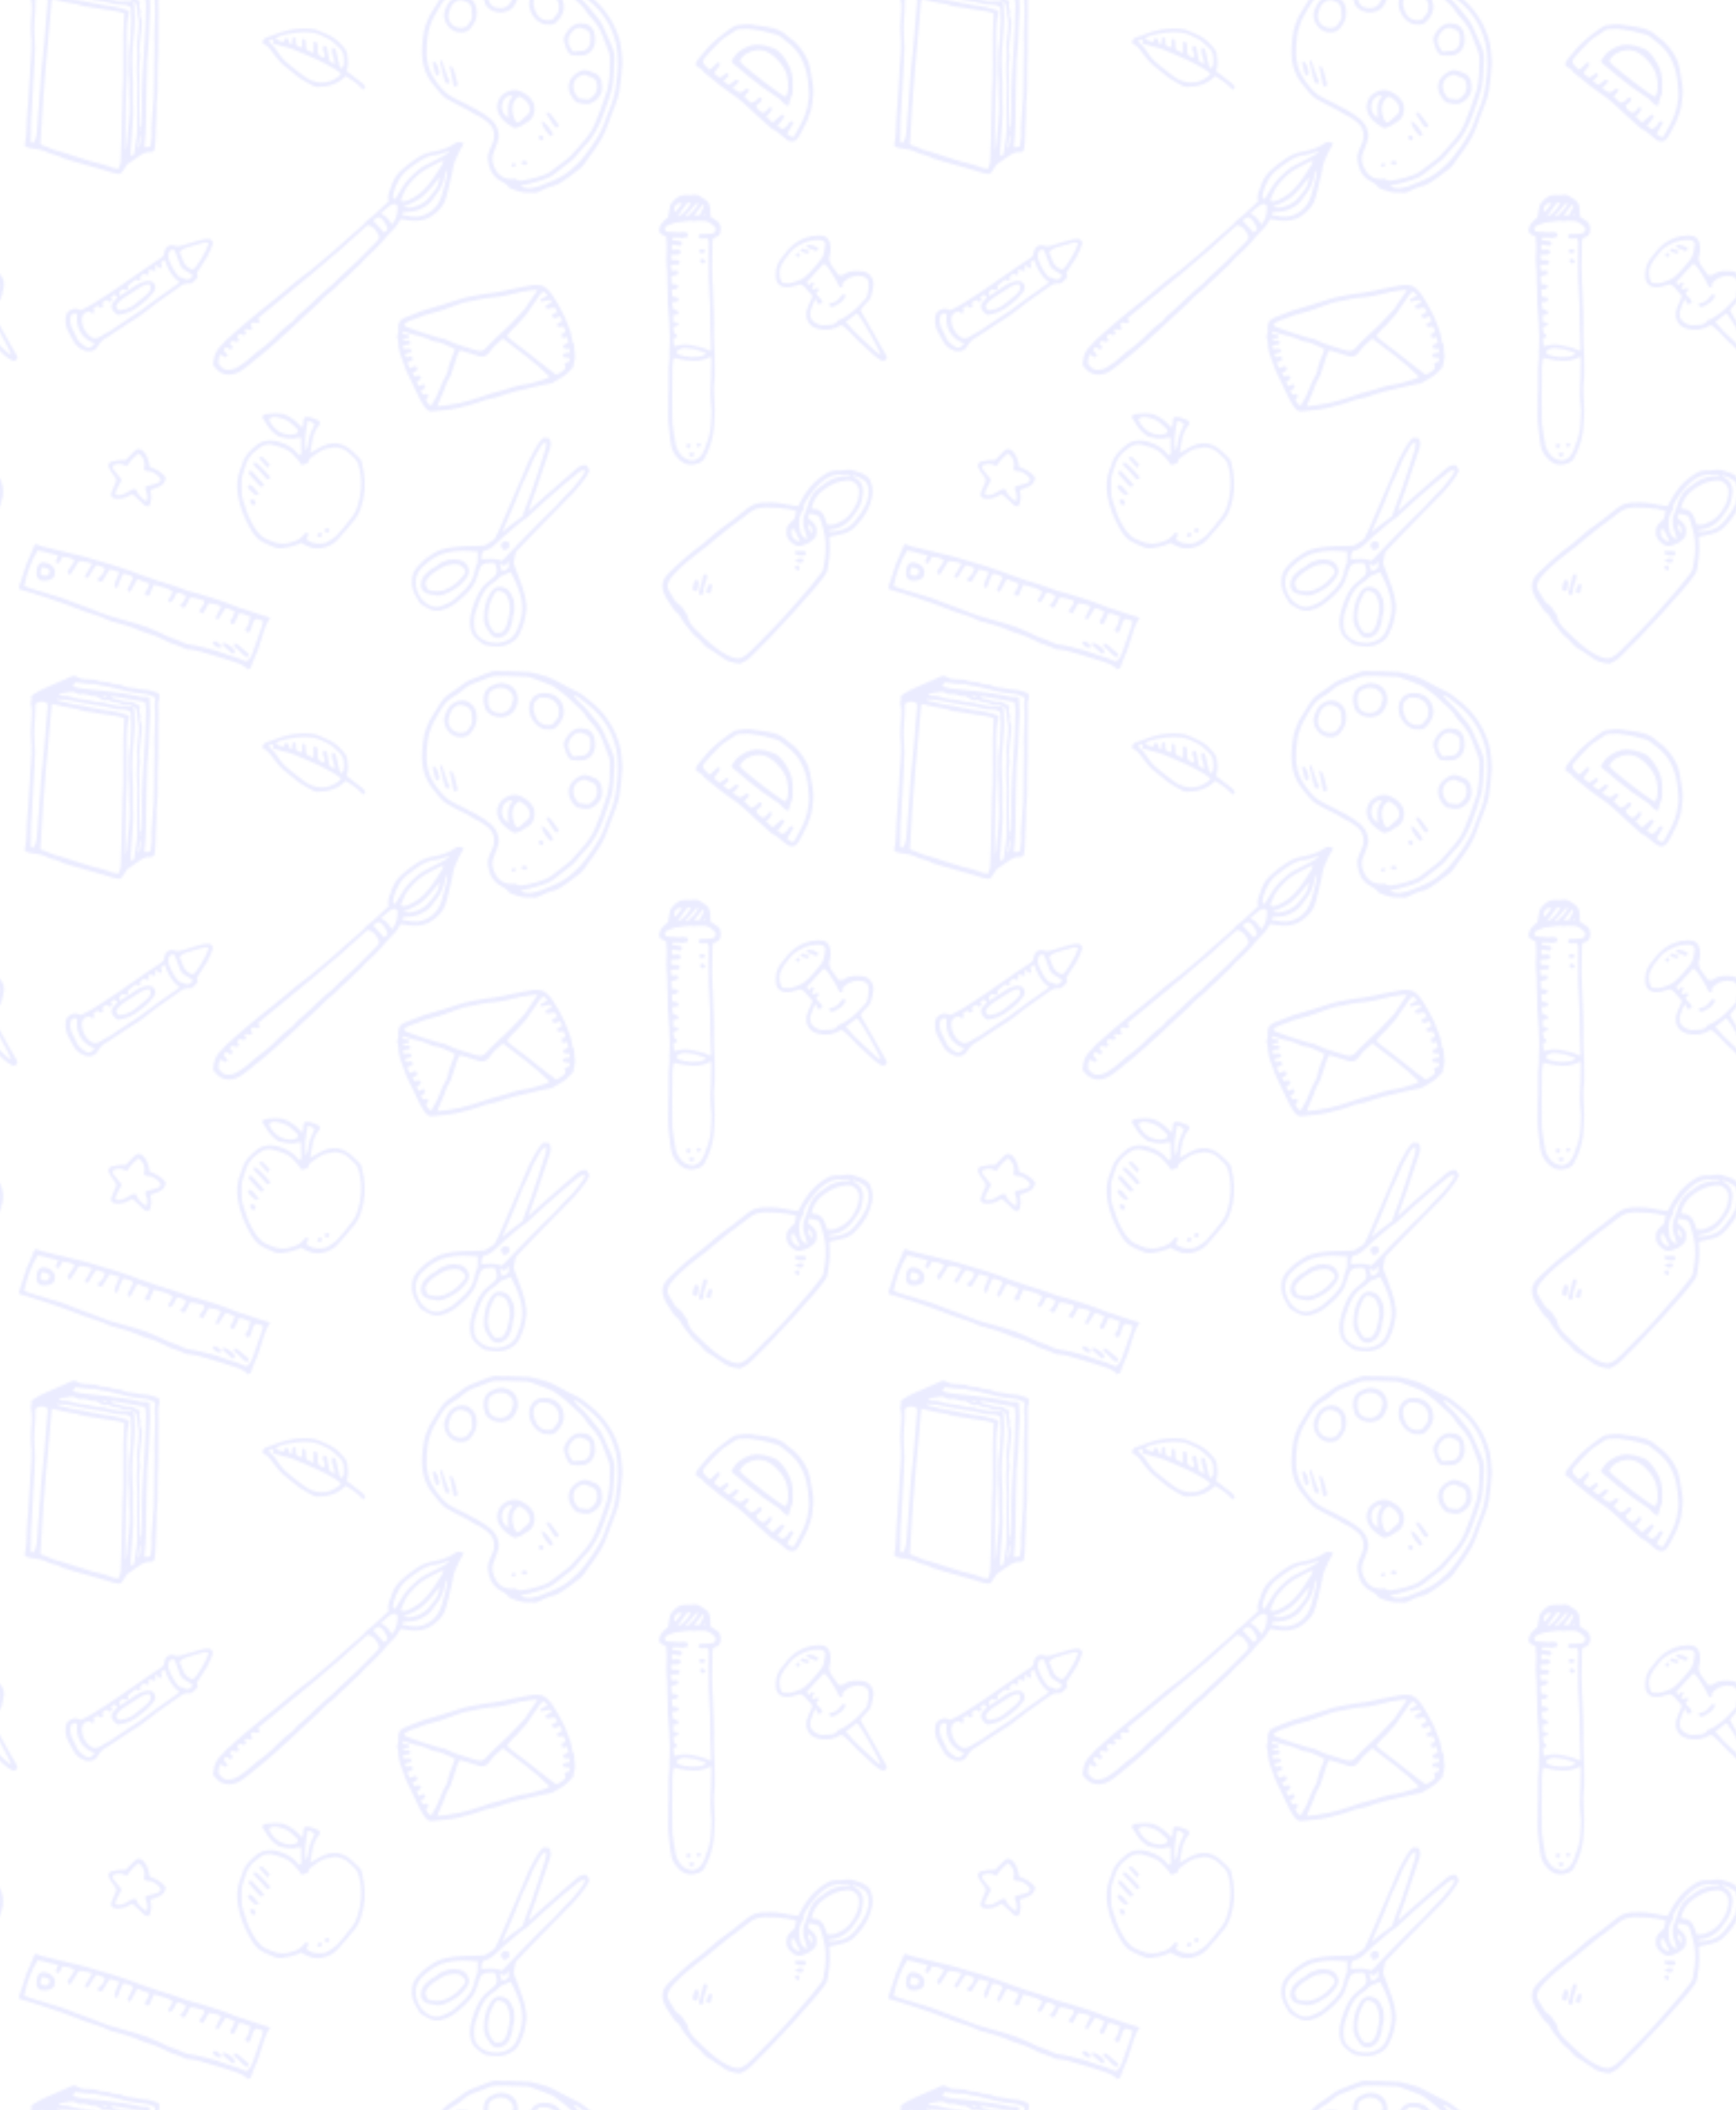 <?xml version="1.0" encoding="UTF-8"?>
<svg id="Camada_2" data-name="Camada 2" xmlns="http://www.w3.org/2000/svg" xmlns:xlink="http://www.w3.org/1999/xlink" viewBox="0 0 778.71 946.03">
  <defs>
    <style>
      .cls-1 {
        fill: none;
      }

      .cls-1, .cls-2, .cls-3 {
        stroke-width: 0px;
      }

      .cls-2 {
        fill: url(#pattern);
      }

      .cls-3 {
        fill: rgba(215,217,255,0.499);
      }
    </style>
    <pattern id="pattern" data-name="pattern" x="0" y="0" width="389.35" height="315.34" patternTransform="translate(-381.47 -331.21)" patternUnits="userSpaceOnUse" viewBox="0 0 389.35 315.34">
      <g>
        <rect class="cls-1" x="0" y="0" width="389.35" height="315.34"/>
        <path class="cls-3" d="m2.54,80.24c.86-3.76.88-7.64.98-11.52.07-2.54.43-5.07.6-7.61.32-5.08.54-10.17.92-15.25.3-4.06.72-8.11.59-12.19-.06-1.91-.32-3.81-.32-5.71,0-2.03.19-4.07.31-6.1.13-2.1.32-4.18-.14-6.28-.18-.83-.39-1.71.1-2.61.2-.36-.06-.96-.13-1.64,1.22-.82,2.41-1.79,3.74-2.47,2.21-1.11,4.52-2.02,6.78-3.02,2.09-.93,4.17-1.88,6.27-2.81.64-.28,1.28-.61,1.96-.73.52-.09,1.19-.06,1.61.21,1.34.86,2.74,1.28,4.33,1.21.76-.03,1.53.14,2.29.12,1.23-.04,2.36.16,3.47.73.58.29,1.34.23,2.01.32.8.11,1.67.06,2.4.35,1.38.56,2.8.78,4.27.89.67.04,1.42.15,1.97.49.92.57,1.87.7,2.91.76,1,.06,2,.28,2.99.45,1,.17,2,.54,2.99.51,2.03-.05,3.89.57,5.77,1.12,1.68.49,2.22,1.37,1.67,3.02-.61,1.81-.45,3.59-.37,5.43.11,2.53-.03,5.08-.04,7.62-.01,2.16,0,4.32,0,6.48s0,4.15-.01,6.22c0,1.02-.05,2.04-.07,3.05-.05,3.93-.29,7.86-.14,11.8.11,3.02-.37,6.05-.55,9.09-.06.95.04,1.9.01,2.85-.16,4.77-.33,9.54-.53,14.31-.05,1.07-.27,2.14-.4,3.1-.48.76-1.11,1.06-1.85.99-1.91-.2-3.43.7-4.91,1.7-2,1.35-3.96,2.74-5.44,3.77-1.14,1.7-1.96,2.9-2.77,4.1-1.41.42-2.75,0-3.98-.4-2.29-.76-4.64-1.31-6.92-2.05-2.66-.87-5.38-1.45-8.04-2.28-2.83-.88-5.78-1.39-8.48-2.79-1.6-.83-3.56-.98-5.18-1.79-2.75-1.37-5.65-1.79-8.62-2.14-.79-.09-1.59-.45-2.09-1.31Zm45.72,6.09c-.09-.13-.16-.26-.26-.37-.02-.02-.25.11-.24.16,0,.13.09.26.15.4.16-.09.26-.14.36-.19Zm6.3-11.3c-.27,1.29-.5,2.44-.76,3.58-.35,1.55-.39,2.29-.11,3.33.79-2.48,1.19-5.43.86-6.91Zm.52-16.25c.04-3.44.14-6.88.33-10.31.26-4.76.65-9.52.95-14.29.18-2.92.29-5.85.4-8.77.1-2.67.23-5.35.22-8.02,0-1.12-.32-2.23-.51-3.46-4.75-.87-9.37-1.72-14-2.55-.33-.06-.69.09-1.38.19.78.61,1.2,1.04,2,1.05.73,0,1.47.22,2.16.46,1.27.45,2.51.82,3.9.71,2.03-.16,3.51,1.12,5.19,2.08-.47,1.34-.49,2.51.03,3.67.12.28.26.66.17.92-.42,1.25-.1,2.37.4,3.5.2.45.19.99.21,1.5.06,1.84-.41,3.64-.53,5.44-.2,2.95-.88,5.9-.34,8.89.11.61.06,1.28-.05,1.9-.47,2.46-.43,4.94-.29,7.42.19,3.21.32,6.42.09,9.63-.1,1.38-.09,2.78-.05,4.16.06,2.35.18,4.7.28,7.05.03.64.02,1.28.14,1.9.04.23.39.4.61.6h0s0,.01,0,.02c-.16.27-.36.52-.47.8-.09.22-.05.49-.08.85.21-.14.3-.16.31-.2.09-.48.17-.97.25-1.45,0,0,0,0,0-.01,0,0,0,0,0,0,.04-1.25.11-2.5.11-3.75,0-3.31-.09-6.62-.05-9.93ZM24.28,6.87c.28.13.49.28.73.33,2.03.52,4.08.88,6.19,1.04,3.43.26,6.84.75,10.26,1.15,3.47.4,6.93.87,10.36,1.61,1.77.38,3.54.9,5.41.68.39-.05.82.22,1.23.34.12,2.45.38,4.8.33,7.14-.13,5.03-.38,10.05-.66,15.07-.16,2.86-.57,5.71-.67,8.57-.21,5.98-.33,11.96-.41,17.95-.09,6.49.08,12.98-.76,19.44-.04.3.02.62.04.92q1.23.44,2.6-.36c.2-1.84.71-3.82.57-5.75-.26-3.58.37-7.08.5-10.62.06-1.84.4-3.67.44-5.5.15-7.57.26-15.15.35-22.72.02-1.78-.16-3.55-.11-5.33.09-3.43.35-6.86.41-10.29.05-2.6-.54-5.19-.01-7.8.06-.29-.1-.62-.18-1.03-.61-.21-1.13-.29-1.54-.54-1.01-.61-2.09-.79-3.26-.9-2.46-.24-4.93-.58-7.35-1.1-4.15-.89-8.2-2.26-12.45-2.72-.94-.1-1.86-.61-2.78-.58-2.73.1-5.4-.39-8.11-.72-.54.43-1.05.87-1.11,1.7Zm13.09,3.94c.53,1.17,1.24.9,2.36.32-1.09-.15-1.72-.24-2.36-.32Zm-19.54.05c.56.11.87.19,1.17.22,1.06.08,2.15.03,3.19.24,1.6.32,3.17.83,4.75,1.24.24.06.5.04.75.08,1.86.29,3.74.47,5.56.92.94.23,1.79.56,2.77.31.27-.07.61.11.91.17,1.53.34,3.06.7,4.6,1.03.99.21,1.98.44,2.98.56,1.58.19,3.16.3,4.75.42.54.04,1.08-.02,1.62-.03,0,.01.02.02.02.04.02,0,.04.01.07.01.25.48.62.94.67,1.44.17,1.71.27,3.43.27,5.15,0,2.03-.11,4.07-.24,6.1-.12,1.9-.37,3.79-.51,5.69-.19,2.59-.47,5.18-.45,7.76.02,3.42.29,6.83.43,10.25.02.51-.03,1.01-.04,1.52,0,2.09-.03,4.19,0,6.28.02,2.29.2,4.58.1,6.86-.15,3.42-.48,6.83-.72,10.24-.11,1.52-.14,3.05-.31,4.57-.13,1.14-.18,2.24.3,3.37.76-.27,1.08-.79,1.19-1.56.35-2.51.78-5.02,1.13-7.54.14-1,.24-2.01.24-3.01,0-4.69-.06-9.38-.05-14.07,0-2.41.34-4.84.09-7.21-.37-3.5-.38-6.97-.09-10.46.09-1.13.23-2.3.08-3.42-.34-2.56.02-5.1.35-7.58.4-2.93.67-5.78-.2-8.65-.11-.35,0-.76-.03-1.14-.1-.94-.23-1.87-.36-2.81-.15-1.08-.78-1.65-1.83-1.76,0-.02-.02-.04-.03-.06-.02,0-.04,0-.06,0-.38-.73-1.07-.81-1.77-.74-1.58.17-3-.26-4.4-.94-.43-.21-.99-.35-1.43-.26-.77.16-1.33-.12-1.97-.45-.59-.31-1.39-.73-1.92-.56-1.33.44-2.22-.14-3.14-.85-.89-.69-1.87-1.04-3-.94-.31.03-.64,0-.93-.09-1.56-.5-3.06-1.12-4.79-.7-.48.12-1.09-.24-1.62-.45-.47-.19-.9-.47-1.29-.69-.77.03-1.47.02-2.15.11-1.25.16-2.5.35-3.74.6-.28.06-.5.41-.91.78Zm-1.04,1.82c.53.4.7.62.91.67,2.35.57,4.7,1.15,7.06,1.65,1.37.29,2.77.4,4.14.66,2.62.51,5.22,1.18,7.85,1.58,3.84.57,7.68,1.11,11.38,2.39.64.22,1.21.39,1.29.71-.36,2.06-.76,3.73-.91,5.42-.18,2.02-.2,4.07-.19,6.11.01,4.32.1,8.65.14,12.97.01,1.15.02,2.29-.02,3.44-.16,4.58-.39,9.16-.52,13.75-.11,4.26-.13,8.52-.17,12.78-.02,2.63,0,5.26,0,7.9.25-.71.44-1.44.52-2.19.22-2.02.39-4.04.58-6.07.28-3.03.68-6.06.78-9.1.1-3.23-.11-6.46-.15-9.69-.02-1.08.17-2.16.08-3.23-.41-4.76-.31-9.53-.18-14.29.06-1.96.5-3.91.65-5.88.18-2.47.3-4.94.33-7.42.02-2.14-.11-4.29-.17-6.25-.9-.83-1.66-1.14-2.62-1.16-1.45-.04-2.91-.14-4.34-.34-2.11-.29-4.09-1.18-6.24-1.38-1.56-.14-3.12-.46-4.67-.74-2.98-.52-5.99-.95-8.94-1.65-2.06-.48-4.11-.43-6.58-.63Zm-2.12,2.7c-2.07,21.45-3.94,42.91-5.05,64.56.06.04.26.21.5.28,2.82.8,5.33,2.46,8.27,2.88.31.04.59.24.89.33,4.05,1.3,8.09,2.66,12.16,3.89,3.4,1.03,6.93,1.6,10.23,2.97.98.41,2.04.71,3.08.41.92-1.91.91-3.91.98-5.87.27-7.96.45-15.92.65-23.88.04-1.34,0-2.68.05-4.01.08-2.03.3-4.06.31-6.09.04-6.18-.05-12.36.02-18.54.04-3.68.3-7.35.46-11.06-2.64-1.22-5.57-1.13-8.34-1.7-3.17-.65-6.41-.96-9.61-1.5-1.06-.18-2.06-.66-3.11-.89-1.61-.36-3.25-.58-4.86-.91-2.09-.44-4.18-.93-6.27-1.39-.15.21-.34.35-.36.51Zm-9.38,62.44c-.02.88.11,1.53,1.18,1.48,1.12-1.79,1.5-3.74,1.63-5.79.29-4.45.68-8.88,1-13.32.32-4.37.56-8.76.94-13.13.4-4.62.98-9.23,1.4-13.86.52-5.77.96-11.55,1.41-17.33.04-.48-.13-.97-.19-1.37-1.94-1.16-3.61-1.03-5.34.37,0,.52,0,1.08,0,1.65-.03,1.59.05,3.18-.11,4.76-.33,3.24-.57,6.49-.26,9.73.36,3.81.28,7.6.02,11.41-.39,5.58-.63,11.17-.94,16.75-.1,1.78-.21,3.55-.32,5.32-.09,1.46-.25,2.91-.28,4.36-.07,2.99-.06,5.98-.13,8.97Z"/>
        <path class="cls-3" d="m170.77,114.1c-1.14,2.41-2.97,4.23-4.87,6.04-1.1,1.05-1.99,2.32-2.98,3.48-2.16,2.52-4.6,4.76-7.08,6.96-.94.84-1.67,1.91-2.55,2.83-.7.73-1.5,1.37-2.23,2.07-1.38,1.32-2.72,2.7-4.14,3.97-1.8,1.61-3.61,3.2-5.26,4.98-1.03,1.1-2.38,1.89-3.49,2.93-2.96,2.78-5.75,5.76-8.84,8.4-2.23,1.91-4.22,4.04-6.41,5.99-2.51,2.24-4.97,4.54-7.47,6.79-1.7,1.53-3.42,3.03-5.18,4.5-2.44,2.03-4.91,4.03-7.4,6-1.3,1.03-2.6,2.09-4.03,2.89-2.78,1.55-7.35,2.12-10.17-1.17-.29-.34-.72-.56-.97-.92-.28-.4-.65-.91-.61-1.34.21-2.48.63-4.97,2.29-6.94,2.21-2.63,4.62-5.08,7.32-7.23,1.74-1.39,3.31-2.98,5.02-4.41,2.83-2.37,5.69-4.7,8.56-7.03,2.57-2.09,5.17-4.13,7.73-6.23,2.07-1.7,4.05-3.5,6.14-5.17,2.33-1.87,4.74-3.64,7.1-5.47.65-.5,1.28-1.05,1.91-1.58,2.82-2.37,5.64-4.74,8.45-7.12.49-.41.9-.9,1.38-1.32,3.49-3.06,6.99-6.11,10.48-9.17.43-.38.94-.71,1.25-1.17.82-1.24,2.03-2.02,3.16-2.9.25-.2.51-.38.75-.6,2.34-2.16,4.67-4.32,7.16-6.62-.61-2.08.08-3.92.82-5.76.31-.76.51-1.57.8-2.34,1.07-2.82,2.95-5.04,5.26-6.9,1.93-1.56,3.84-3.19,5.94-4.48,2.04-1.26,4.23-2.37,6.68-2.73,2.41-.36,4.74-.99,6.96-1.97,1.1-.48,2.24-1,3.15-1.75,1.33-1.1,2.56-.7,3.99-.24-.07.3-.08.55-.2.75-.52.93-1.13,1.83-1.6,2.79-.64,1.32-1.12,2.71-1.77,4.02-.99,1.98-1.14,4.17-1.62,6.27-.43,1.86-.84,3.72-1.29,5.57-.4,1.61-.91,3.18-1.26,4.79-.74,3.38-2.89,5.72-5.5,7.79-3.5,2.77-7.46,3.31-11.71,2.63-1-.16-2-.32-3.12-.49-.16.18-.42.38-.54.65Zm3.4-8.98c2.83-1.09,5.34-2.7,7.46-4.86,3.23-3.29,5.63-7.2,8.08-11.07.33-.52.44-1.17.71-1.95-.52.15-.9.19-1.22.35-2.37,1.23-4.77,2.41-7.07,3.76-1.41.83-2.71,1.88-3.94,2.98-1.04.93-1.87,2.08-2.84,3.08-2.1,2.15-2.99,4.92-4.14,7.71,1.15.63,2.08.34,2.96,0Zm7.72-2.57c-2.62,2.48-5.78,3.97-9.52,5.26.84.25,1.24.45,1.64.47.76.03,1.54.04,2.28-.12,2.6-.55,4.99-1.65,6.86-3.53,1.38-1.39,2.54-3.01,3.71-4.59,1.19-1.6,1.62-3.5,1.89-5.46-2.21,2.79-4.32,5.56-6.87,7.98Zm10.28-10.91c-.12-.03-.24-.06-.36-.1-.19.5-.47.99-.56,1.52-.63,3.5-1.9,6.71-4.14,9.5-.64.79-1.29,1.58-1.85,2.42-1.62,2.4-4.11,3.47-6.65,4.53-1.75.73-3.63.56-5.44.83-.59.09-1.13.06-1.47.94.28.17.47.37.69.41,1.38.24,2.76.52,4.15.66,5.27.53,10.4-2.79,12.4-7.68,1.19-2.92,1.77-5.97,2.59-8.97.36-1.31.45-2.7.66-4.05Zm-24.36,11.82c-.04.6.25.94.89,1.07,2.14-3.34,3.83-6.97,6.76-9.8,1.98-1.9,3.86-3.86,6.33-5.12,2.66-1.36,5.31-2.75,7.95-4.13,1.21-.63,2.43-1.27,3.62-2.59-.95.27-1.54.43-2.13.6-1.46.42-2.91,1.15-4.38,1.21-2.76.11-4.98,1.42-7.19,2.75-1.68,1.01-3.19,2.29-4.77,3.46-3.75,2.78-5.81,6.62-6.95,11.04-.13.48-.11,1.01-.15,1.52Zm-6.58,17.02c-1.1-1.96-2.18-4.06-5.01-4.22-15.66,14.65-32.52,27.94-49.06,41.65.34.59.58,1.02.88,1.56-1.05,1.2-2.03.28-3.15.25-.3.28-.7.64-1.08.98q.77,1.1.76,2.1c-1.07.95-2.29-.72-3.49.25.29.56.57,1.08.87,1.65-.41.32-.74.58-1.02.81-.71-.21-1.32-.39-2.01-.59-.39.44-.76.85-1.16,1.3.34.54.63.99.98,1.54-.3.31-.57.8-.81.78-.71-.04-1.42-.28-2.37-.5-.23.2-.64.55-1.11.96.55.69,1.02,1.26,1.55,1.92-.38.39-.7.71-1.05,1.07-.77-.46-1.41-.84-2.14-1.27-.4.51-.76.98-1.06,1.36.67.95,1.24,1.75,1.87,2.64-.49.33-.79.53-1.06.7-.78-.47-1.47-.88-2.15-1.29-1.02,1.48-.95,2.99-.8,4.47.27.26.52.46.72.71,1.36,1.73,3.21,2.04,5.17,1.54,1.15-.29,2.29-.81,3.28-1.48,1.94-1.31,3.86-2.63,5.57-4.3,1.81-1.76,3.99-3.14,5.97-4.74,1.13-.92,2.21-1.91,3.28-2.9,2.7-2.49,5.13-5.27,8.18-7.38.73-.5,1.44-1.11,1.95-1.82,1.05-1.49,2.53-2.49,3.86-3.67,4.56-4.04,8.74-8.5,13.54-12.27.84-.66,1.46-1.6,2.25-2.33,2.51-2.33,5.08-4.6,7.56-6.95,2.03-1.92,3.97-3.94,5.94-5.92,1.26-1.26,2.51-2.53,3.74-3.81.77-.8,1.15-1.82.6-2.8Zm4.19-2.28c-.73-2.33-1.62-4.33-3.61-5.55-1.54-.19-2.34.62-2.79,1.64,1.65,1.81,3.17,3.47,4.75,5.2.5-.4,1.05-.82,1.65-1.29Zm4.37-10.09c0-1.2-.96-1.65-2.17-1.27-.92.3-1.72.74-2.41,1.45-.85.88-1.83,1.63-3.01,2.66,2.62.9,3.71,2.94,4.93,4.77.24-.07.41-.07.47-.15,1.67-2.21,2.18-4.78,2.18-7.45Z"/>
        <path class="cls-3" d="m177.83,190.06c-1.46-2.9-2.89-5.82-4.2-8.79-.77-1.74-1.18-3.63-1.95-5.37-1.07-2.44-1.46-4.98-1.57-7.61-.03-.58-.31-1.16-.59-2.12.47-.92.79-2.13.59-3.44-.02-.12.03-.26.01-.38-.2-2.52.95-4.04,3.32-4.88,2.7-.95,5.32-2.12,8-3.12,1.18-.44,2.44-.69,3.65-1.06,3.46-1.06,6.96-2.04,10.37-3.24,5.8-2.04,11.82-2.88,17.87-3.68,2.64-.35,5.24-1.03,7.85-1.55,2.81-.57,5.6-1.21,8.42-1.67,1.3-.21,2.67-.18,3.99-.04.85.09,1.82.39,2.45.92,1.2,1.02,2.4,2.14,3.25,3.45,1.69,2.62,3.21,5.35,4.66,8.11.85,1.62,1.44,3.38,2.13,5.09.48,1.18.98,2.35,1.37,3.55.3.95.44,1.96.64,2.94.19.93.08,1.98.92,2.3.12,1.78.13,3.3.35,4.78.28,1.84-.6,3.49-.71,5.26-.02.27-.3.55-.52.78-.92.96-1.85,1.91-2.82,2.82-.41.39-.88.74-1.37,1.03-1.62.96-3.26,1.9-4.85,2.81-2.16.46-4.31.9-6.46,1.38-3.41.78-6.83,1.51-10.21,2.41-2.58.68-5.1,1.58-7.64,2.39-.48.15-.95.4-1.44.46-3,.38-5.79,1.48-8.61,2.48-.77.28-1.6.41-2.39.63-1.41.38-2.81.81-4.23,1.14-1.73.4-3.47.8-5.23,1.04-2.52.33-5.06.52-7.59.75-1.43.12-2.37-.62-3.19-1.72-1.81-2.41-2.95-5.18-4.29-7.85Zm60.04-6.02c-6.33-6.44-13.72-11.46-20.74-16.98-.4.28-.67.44-.91.64-1.96,1.64-3.78,3.41-5.25,5.52-1.09,1.56-2.62,2.23-4.48,1.72-2.26-.62-4.49-1.38-6.73-2.07-.6-.19-1.21-.36-1.96-.58-.36.62-.81,1.18-1.03,1.81-.88,2.52-1.68,5.07-2.52,7.6-.28.84-.41,1.79-.9,2.49-1.94,2.76-2.51,6.11-4.02,9.04-.6,1.17-1,2.44-1.67,4.11,1.57-.14,2.7-.2,3.8-.36,2.01-.3,4.02-.61,6.01-1.03,1.61-.34,3.2-.83,4.79-1.27.68-.18,1.35-.36,2.02-.58,2.42-.79,4.82-1.64,7.24-2.39,1.76-.55,3.56-.98,5.33-1.48,3.23-.9,6.31-2.2,9.72-2.61,3-.36,5.93-1.44,8.87-2.28.81-.23,1.73-.4,2.43-1.31Zm-8.56-30.43c-.58.83-1.05,1.75-1.7,2.52-1.47,1.74-3.02,3.44-4.56,5.12-.55.61-1.3,1.05-1.78,1.7-.73.99-1.94,1.64-2.26,3.04.42.41.79.86,1.23,1.2,2.41,1.87,4.86,3.69,7.27,5.56,3.1,2.42,6.17,4.87,9.27,7.3,1.39,1.09,2.81,2.14,4.18,3.18,2.59-1.17,4.18-2.46,4.2-3.29-.17-.62-.32-1.15-.49-1.8.8-.33,1.48-.62,2.28-.95.02-.46.05-.93.08-1.44-1.12-.2-2.1-.38-3.16-.57.06-2.47,2.26-1.13,3.24-2.12-.08-.44-.18-.96-.27-1.4-.29-.09-.41-.16-.53-.15-.19.01-.37.11-.56.12-1.05.02-1.56-.26-1.62-.92-.07-.81.48-1.1,1.14-1.29.35-.1.69-.22,1.17-.37-.2-.95-.37-1.77-.55-2.68-.82.16-1.42.27-2.23.43-.09-.75-.16-1.39-.25-2.08.69-.23,1.21-.4,1.85-.62-.37-.96-.7-1.8-1.01-2.61-.91.14-1.59.25-2.35.36-.23-.41-.44-.76-.72-1.25.84-.48,1.58-.91,2.49-1.44-.31-.68-.61-1.33-.97-2.12-.99.36-1.8.66-2.61.95q-1.2-.74-.75-1.95c.68-.27,1.35-.54,2.17-.85-.47-.81-.83-1.44-1.16-2.01-1.47-.36-2.81,1.21-4.16-.03.02-1.79,1.7-1.56,2.82-2.18-.27-.47-.51-.88-.78-1.35-1.33.29-2.61.57-4,.87-.1-.41-.19-.74-.29-1.14,1.03-.51,1.97-.98,3.1-1.54-.51-.84-.92-1.5-1.86-1.83-.58.53-1.13.9-1.5,1.4-1.49,2.06-2.92,4.15-4.36,6.24Zm-56.74,7.23c.51.38.89.82,1.38,1,2.26.85,4.54,1.65,6.82,2.44,1.38.47,2.78.89,4.18,1.32,1.03.32,2.07.62,3.1.93,1.53.45,3.21.61,4.55,1.38,2.69,1.56,5.73,2.05,8.55,3.17,1.41.56,2.95.82,4.41,1.27,1.77.54,3.04-.11,4.2-1.43,1.3-1.47,2.72-2.84,4.14-4.2,1.98-1.89,4.06-3.68,6-5.61,1.85-1.83,3.58-3.78,5.37-5.67.48-.51,1.05-.95,1.44-1.51,1.91-2.76,3.77-5.56,5.65-8.35-.06-.15-.12-.3-.18-.45-2.32.31-4.66.49-6.95.95-4.29.87-8.46,2.35-12.9,2.54-1.71.07-3.42.4-5.11.7-2,.35-3.98.79-5.97,1.19-.75.15-1.52.23-2.24.48-3.66,1.28-7.29,2.61-10.95,3.9-.42.15-.87.19-1.3.31-1.59.43-3.21.78-4.77,1.31-2.17.73-4.3,1.58-6.44,2.41-1.05.41-2.11.83-2.99,1.93Zm4.89,23.15c1.02-.11,1.85-.86,2.8.04-.03.34-.06.77-.09,1.2-.32.19-.6.33-.86.51-.3.21-.58.45-.92.72.16.37.25.67.41.94.18.31.41.6.65.94.54-.26.98-.52,1.45-.68.95-.32,1.26-.02,1.35,1.25-.67.55-1.33,1.1-2.05,1.7.4.61.7,1.07.98,1.49.74-.12,1.36-.21,1.9-.3,1.17,1.21.07,1.86-.6,2.62.69,1.1,1.23,2.24,2.48,2.69.49-.91.93-1.72,1.38-2.54.4-.73.84-1.43,1.18-2.18,1.44-3.11,2.43-6.42,4.3-9.33.2-.31.35-.69.41-1.06.54-3.1,1.71-5.99,2.87-8.88.18-.45.27-.94.41-1.44-1.9-.87-3.67-1.74-5.48-2.49-.87-.36-1.82-.66-2.76-.73-1.19-.09-2.2-.54-3.25-1-1.28-.56-2.57-1.2-3.92-1.45-2.57-.46-5-1.32-7.44-2.19-.1-.04-.23.02-.45.05-.04.34-.07.7-.11,1.08,1.04.7,2.57-.4,3.04,1.17-.59,1.29-2.22.37-2.93,1.45.58.64,1.23.38,1.83.33.91-.08,1.44.28,1.6,1.24-.92.93-2.22.47-3.37,1.03.03.47.07.99.1,1.44,1.37.43,2.84-.81,3.88.72-.43,1.66-2.16.75-3.06,1.63-.01.6.16,1.15.85,1.4.64-.14,1.24-.27,1.77-.38.71.45,1,.95.64,1.79-.65.27-1.39.56-2.27.93.35.9.65,1.7.99,2.57.64-.23,1.11-.4,1.57-.57.54-.2,1.09-.51,1.6,0,.53.55.43,1.15.04,1.71-.62.32-1.21.62-1.93.99.43.66.75,1.16,1.03,1.6Z"/>
        <path class="cls-3" d="m58.56,134.29c1.69-1.14,3.43-2.22,5.12-3.37.9-.61,1.43-1.41,1.53-2.59.21-2.37,2.19-3.71,4.52-2.95,1.16.38,2.16.24,3.22-.06,3.09-.87,6.18-1.73,9.25-2.67,1.22-.37,2.41-.28,3.63-.25.41.5.77.95,1.15,1.43-.24,1.22-.47,2.38-1.12,3.47-.62,1.05-.97,2.26-1.6,3.3-1.29,2.13-2.7,4.19-4.05,6.29-.19.29-.34.6-.53.95.21.42.41.83.61,1.22-.66,1.49-1.82,2.44-3.2,3.27-.28,0-.64.06-.98.02-1.5-.18-2.67.39-3.86,1.28-3.38,2.49-6.88,4.82-10.29,7.28-1.75,1.26-3.46,2.58-5.12,3.96-2.52,2.11-5.39,3.68-8.12,5.48-2.48,1.64-4.96,3.3-7.43,4.94-.48.32-.94.71-1.46.95-1.98.91-3.39,2.35-4.49,4.24-1.25,2.14-3.6,2.78-5.89,1.93-2.29-.85-4-2.28-5.13-4.46-.85-1.64-1.92-3.18-2.63-4.88-.88-2.13-1.04-4.44-.53-6.69.43-1.89,3.17-3.23,5.09-2.65.5.15.98.37,1.49.56,2.51-1.17,4.93-2.41,7.2-3.98,2.69-1.86,5.52-3.51,8.23-5.33,2.76-1.85,5.45-3.8,8.18-5.7,2.39-1.67,4.79-3.33,7.21-4.97Zm-24.65,34.85c-5.93-2.11-8.48-6.84-7.85-13.34-2.04-.28-2.62.05-2.99,1.78-.32,1.53.04,3.03.56,4.43.48,1.29,1.41,2.42,1.82,3.72.62,1.99,2.06,3.21,3.55,4.41,1.85,1.49,3.65,1.1,4.91-1.01Zm38.14-40.97c.51,1.27,1.09,2.49,1.49,3.75.73,2.28,2.32,3.54,4.48,4.18,1.86-1.19,6.18-8.5,7.1-11.84-.97-.46-1.49-.51-2.72-.16-2.41.69-4.84,1.35-7.23,2.11-1.15.36-2.2.98-3.12,1.96Zm-4.79,3.49c.96,2.7,2.33,5.2,4.25,7.35.26.29.69.65,1,.62,1.04-.12,1.7.61,2.49.99,1.27-.26,2.67-.29,2.74-2.28-.81-.47-1.68-1-2.57-1.49-1.25-.69-2.38-1.5-2.91-2.88-.67-1.73-1.34-3.46-1.93-5.22-.25-.75-.49-1.42-1.38-1.82-.52.33-1.1.7-1.6,1.01-.42,1.56-.5,2.58-.1,3.72Zm-8.55,4.42c-.24.09-.39.21-.49.33-.1.12-.13.26-.14.41,0,.34.15.71.15,1.04,0,.14-.04.28-.12.4-.63.52-1.15.15-1.65-.13-.17-.09-.34-.17-.5-.21-.58.44-1.09.82-1.74,1.32.16.45.33.94.41,1.16-1.03,1.05-1.75.34-2.41.14-1.2.98-2.33,1.9-3.44,2.81.11.81.47,1.61-.6,2.1-.45-.2-.97-.43-1.49-.66-1.77.99-1.88,1.21-1.44,3.07,1.01-.62,2.01-1.23,2.99-1.84,2.37-1.47,4.47-3.35,7.16-4.33,1.25-.46,2.48-.68,3.76-.38.42.1.92.32,1.17.65.85,1.14,1.26,2.48.37,3.73-.97,1.36-2.08,2.65-3.28,3.82-1.12,1.09-2.46,1.95-3.67,2.97-2.72,2.29-5.89,3.46-9.33,3.93-.42-.26-.82-.42-1.1-.7-1.75-1.72-2.87-3.46-.33-5.86.45-.42.82-.92,1.23-1.39-.47-.41-.89-.78-1.33-1.17-.59.36-1.12.69-1.7,1.04.2.53.38,1,.6,1.56-.43.27-.8.5-1.13.7-.54-.37-.96-.66-1.44-.99-.65.45-1.26.87-1.87,1.3.13.67.24,1.22.35,1.79-.4.22-.74.41-1.03.56-.54-.37-.96-.66-1.42-.97-.68.4-1.31.78-1.87,1.11.17.8.29,1.4.41,1.93-1.22.89-1.81-.32-2.63-.55-.71.35-1.38.69-2.23,1.11-.28.78-.8,1.54-.78,2.28.11,3.07,1.08,5.75,3.63,7.78,1.4,1.12,2.7,1.24,4.18.45,1.59-.86,3.19-1.71,4.71-2.68,2.65-1.7,5.24-3.49,7.87-5.23,1.89-1.26,3.84-2.45,5.69-3.77,2.9-2.07,5.71-4.25,8.6-6.33,2.65-1.91,5.34-3.75,8.01-5.62.36-.25.67-.56,1.17-.99-3.54-2.55-5.29-6.13-6.72-10.11-.71.52-1.25.91-1.72,1.25.22.87.38,1.53.58,2.34-.58.05-1.02.09-1.38.12-.31-.5-.55-.87-.83-1.32-.4.26-.68.44-.94.61.13.6.25,1.15.34,1.58-1.08,1.05-1.81-.18-2.6-.18Zm-14,18.27c2.53-.22,4.95-.89,7.03-2.57,1.95-1.57,3.9-3.14,5.82-4.74,1.41-1.18,1.81-2.64,1.17-4.29-1.5-.19-2.77.3-3.89.98-2.68,1.62-5.32,3.31-7.91,5.08-.99.68-1.89,1.56-2.66,2.5-.99,1.22-.86,1.7.44,3.03Z"/>
        <path class="cls-3" d="m109.2,34.25c.16-1.3.92-1.92,1.94-2.28,2.09-.75,4.18-1.5,6.28-2.23,3.65-1.28,7.44-1.73,11.28-1.76,2.04-.02,4.07.23,5.97,1.09,1.1.5,2.24.92,3.33,1.44,1.08.52,2.18,1.03,3.17,1.69,1.92,1.27,3.47,2.97,4.93,4.73.54.65.97,1.54,1.09,2.37.35,2.57.71,5.16-.21,7.79.42.33.81.64,1.2.95,1.96,1.51,3.94,3.01,5.88,4.54.39.31.71.72.98,1.14.51.77.22,1.3-.65,1.7-2.32-2.42-4.9-4.51-7.94-6.06-3.54,3.68-7.87,4.85-12.62,4.82-.55,0-1.17-.07-1.64-.33-2.17-1.19-4.38-2.33-6.41-3.72-1.98-1.37-3.68-3.14-5.65-4.53-2.23-1.57-3.95-3.6-5.53-5.75-1.39-1.9-2.63-3.91-4.86-4.99-.25-.12-.4-.45-.54-.6Zm5.9-1.89c1.03,1.34,2.42,1.19,3.59,1.67.35-.69.66-1.32,1-2,.94.46,1.34.97,1.38,1.85.04.74.14.73,1.38,1.24.02-.62,0-1.17.08-1.7.08-.55.25-1.09.42-1.81.51.41.88.71,1.21.97-.07,3,.2,3.41,2.53,3.91.91-1.17-.62-2.96,1.13-4.07,1.51,1.4.16,3.5,1.43,5.21.65.32,1.59.79,2.83,1.4.04-1.8.07-3.35.09-4.82.61-.52,1.1-.39,1.36.12.25.49.4,1.06.45,1.61.06.63-.06,1.27-.04,1.9.04,1.74.66,3.03,3.08,3.15.28-.96.02-1.92-.38-2.74-.45-.91-.35-1.68-.04-2.53,1.41.27,1.5.45,1.66,1.57.23,1.57.52,3.13.9,4.67.28,1.11,1.35,1.41,2.42,1.96.22-2.58-1.93-4.71-1-7.31.92.11,1.4.43,1.59,1.37.43,2.12.97,4.22,1.51,6.31.15.58.21,1.3,1.12,1.45,1.01-.71.74-1.89.94-2.9.09-.49-.02-1.01-.03-1.52-.04-1.92-.57-3.53-2.2-4.83-1.43-1.14-2.54-2.66-4.19-3.57-2.51-1.4-5.12-2.7-7.95-3.1-2.43-.34-4.96-.21-7.41.06-2.3.25-4.57.89-6.83,1.46-.69.17-1.3.64-2.04,1.03Zm-3.03.96c.19.45.24.82.45,1,1.94,1.61,3.25,3.69,4.63,5.74,1.48,2.19,3.63,3.72,5.63,5.38,1.61,1.34,3.27,2.62,4.94,3.87,2.35,1.75,4.98,2.87,7.93,2.92,3.17.05,5.96-1.1,8.31-3.24.17-.16.24-.43.45-.82-2.88-2.36-6.18-3.99-9.42-5.64-3.34-1.7-6.91-2.92-10.31-4.52-3.37-1.58-7.04-2.07-10.75-3.23.1-.69.2-1.32.3-2.02-.68.17-1.37.35-2.16.56Z"/>
        <path class="cls-3" d="m62.35,233.59c-1.12.41-2.23.87-3.38,1.32.39,2.65.8,5.18-.89,7.42-1.89-.07-2.64-1.56-3.75-2.54-1.13-1-2.27-2-3.49-3.07-.71.36-1.45.71-2.17,1.09-1.57.82-3.26,1.09-5,.99-2.14-.12-2.84-1.23-2.05-3.2.52-1.3,1.05-2.6,1.66-3.86.44-.9.45-1.7-.14-2.51-.56-.77-1.17-1.51-1.69-2.31-.42-.63-.8-1.3-1.08-2-.55-1.4-.13-2.43,1.32-2.8,1.41-.36,2.88-.46,4.34-.62.62-.07,1.26-.01,1.86-.01,1.37-1.43,2.54-2.69,3.75-3.91,1.47-1.48,2.82-1.4,4.26.08,1.4,1.44,1.91,3.28,2.41,5.12.15.55.2,1.12.3,1.7,2.85,1.06,5.4,2.47,7.17,4.75-.16,2.46-1.49,3.66-3.44,4.37Zm-.17-1.78c1.48-.55,1.77-1.76.65-2.8-1.39-1.3-2.88-2.57-4.96-2.55-.76,0-1.37-.2-1.8-.84.79-2.72-.05-5.33-2.37-7.15-2.13,1.54-3.84,3.53-5.34,5.76-2.09-1.39-4.08-1.27-6.08-.5-.38.77-.4,1.42.11,2.04,1.12,1.37,2.24,2.73,3.55,4.33-.33,2.25-2.59,4.07-2.67,6.71.63.64,1.41.45,2.15.34,1.75-.26,3.24-1.13,4.67-2.09.83-.55,1.57-.73,2.54-.36.55,2.52,2.52,3.79,4.5,5.26,1.09-2.3-.09-4.21-.6-6.11.85-.83.86-.78,1.81-1,1.3-.29,2.62-.57,3.86-1.03Z"/>
        <g>
          <path class="cls-3" d="m290.33,121.33c-1.05-.86-3.13-.74-3.24-2.98.28-2.48,1.98-4.14,4.03-5.65.31-1.82.52-3.6.95-5.32.17-.68.77-1.29,1.25-1.86,1.71-2,3.75-3.21,6.54-2.83,1.07.14,2.2-.04,3.29-.17.95-.11,1.7.23,2.43.76.42.31.83.64,1.3.85,2.09.94,3.07,2.58,3.16,4.81.04,1.16.07,2.31.1,3.39,1.21.82,2.28,1.51,3.31,2.26,1.61,1.17,1.77,5.04.26,6.35-.34.3-.79.57-1.22.65-1.11.2-1.4.92-1.41,1.89,0,.76.02,1.52,0,2.28-.07,3.5-.24,6.99-.19,10.48.06,3.84.38,7.68.49,11.53.16,5.54.52,11.07.28,16.63-.13,3.08.26,6.17.36,9.27.08,2.39.09,4.78.1,7.17,0,2.28.01,4.54-.38,6.81-.19,1.12-.06,2.32-.01,3.47.1,2.62.33,5.25.35,7.87.02,2.1-.25,4.2-.29,6.3-.07,3.83-.95,7.49-2.3,11.05-.56,1.47-1.31,2.86-1.97,4.29-.53,1.14-1.54,1.78-2.61,2.23-2.73,1.16-5.9.93-8.35-1.21-2.45-2.16-3.92-4.72-4.25-7.97-.31-3.01-.82-6.01-1.04-9.02-.17-2.32-.02-4.66-.02-6.99,0-1.57-.03-3.15-.02-4.72,0-.64.12-1.28.13-1.92.01-3.56-.01-7.13,0-10.69,0-.81.13-1.63.19-2.44.09-1.22.33-2.46.2-3.65-.12-1.12-.05-2.2.04-3.3.29-3.32-.01-6.64-.1-9.96-.06-2.27-.28-4.54-.44-6.81-.06-.93-.2-1.86-.22-2.79-.08-2.96.01-5.92-.21-8.87-.21-2.73.06-5.47-.34-8.21-.26-1.76-.02-3.6,0-5.4.01-.98.1-1.97.07-2.95-.04-1.5-.15-3-.23-4.64Zm20.38,77.59c.01-.17-.09-.34-.1-.52-.17-2.15-.46-4.3-.47-6.46-.02-2.74.22-5.47.29-8.21.08-2.68.09-5.36.12-8.04,0-.14-.16-.28-.24-.41-.16,0-.3-.04-.38,0-3.3,1.94-6.9,1.94-10.52,1.5-1.9-.23-3.76-.71-5.79-1.11-.17,1.39-.44,2.71-.47,4.04-.1,4.55-.12,9.11-.15,13.66,0,1.45.04,2.91.06,4.36.03,2.62-.12,5.25.12,7.84.28,2.9.97,5.75,1.36,8.64.23,1.7,1.03,3.1,1.99,4.41,1.06,1.45,2.51,2.46,4.28,2.87,1.29.3,2.48.14,3.66-.65,1.83-1.23,2.68-3.07,3.35-5,.86-2.47,1.83-4.96,2.24-7.52.5-3.09.46-6.27.64-9.41Zm-2.36-25.14c-.54-.3-.99-.62-1.5-.82-.48-.2-1.02-.24-1.51-.42-2.14-.79-4.38-1.09-6.64-1.27-1.25-.1-2.3.56-3.43.94v1.74c4.49,1.83,10.8,1.81,13.07-.16Zm-1.03-62.16c.1.05.21.11.31.16.13-.25.25-.5.38-.75-.12-.06-.23-.12-.35-.17-.11.26-.22.51-.34.77Zm-4.48.13h2.35c.64-1.23,1.29-2.45,1.91-3.68.25-.5.04-.85-.45-1.09-1.25,1.56-2.44,3.06-3.8,4.77Zm-.04-4.23c-1.21,1.39-2.42,2.79-3.62,4.19-.06.07-.05.21-.11.45.36-.04.78.03.98-.14,1.79-1.62,3.62-3.23,4.76-5.76-1.16.03-1.55.71-2.02,1.26Zm-7.47,4.76c2.27-.52,5.25-3.73,6.07-6.31-.17-.04-.37-.17-.49-.12-.52.21-1.19.35-1.5.75-1.37,1.79-2.64,3.66-4.07,5.68Zm-.82-2.02c.94-1.23,1.87-2.45,2.96-3.87-1.64-.26-2.63.19-3.17,1.24-.62,1.21-.59,1.78.21,2.63Zm-4.6,8.52c.43.12.93.4,1.42.37,2.1-.11,4.17.61,6.28.16.43-.09.93.04,1.38.13.96.19,1,.26,1.14,1.75-1.44.76-2.85.78-4.31.56-.74-.11-1.5-.11-2.24-.04-.53.05-.77.46-.57,1.08,1.4.24,2.82.49,4.13.72.47.94.23,1.5-.54,1.95-1.2-.2-2.44-.4-3.75-.62v2.48c.74-.04,1.37-.06,2-.12.64-.06,1.29-.21,1.87.43v1.26c-1.31.95-2.8.17-4.29.7.08.67.16,1.37.24,2.13,1.3.08,2.44.14,3.53.21.25,1.54.09,1.82-1.1,1.92-.86.07-1.72.06-2.79.1.14.98.26,1.8.4,2.76.76-.09,1.33-.19,1.9-.21.8-.03,1.19.4,1.04,1.21-.06.31-.33.58-.38.67-1.03.26-1.84.46-2.69.67.08,1.22.15,2.24.23,3.44.67.11,1.34.19,2,.33.47.1,1,.34.87.9-.08.39-.46.75-.8,1.02-.19.16-.56.09-.85.14-.38.06-.76.13-1.18.2.05,1.09.1,2.06.15,3.1.93.19,1.77.37,2.61.54.13.4.24.72.32.96-.66,1.36-2.01.49-3.02,1.17.19,1,.39,2.06.58,3.07.59.18,1.05.3,1.48.46.52.2.97.52.87,1.15-.1.62-.58.81-1.18.8-.38,0-.76.06-1.17.09v3.16c.81.15,1.49.27,2.21.4,0,.41.12.95-.02,1.03-.62.36-1.32.59-2.17.94.11.81.24,1.71.35,2.55q1.44.62,1.33,1.86c-.46.15-.95.3-1.58.5.09,1.17.18,2.31.28,3.64.76-.17,1.36-.3,1.96-.45,1.54-.39,3.11-.56,4.68-.31,1.15.19,2.29.44,3.42.72,1.93.47,3.88.86,5.63,1.88.21.12.51.1.84.16,0-.47.01-.81,0-1.16-.1-2.86-.23-5.72-.29-8.58-.07-3.44-.02-6.89-.14-10.33-.15-4.14-.52-8.28-.6-12.42-.1-4.91,0-9.82,0-14.72,0-1.03.19-2.11-.47-3.15-.36-.03-.76-.1-1.15-.09-.58.02-1.16.17-1.73.15-1.12-.04-1.46-.67-1.07-1.86,2.32-.56,4.8.2,7.02-.82.44-.86,1-1.67.22-2.48-1.56-1.62-3.26-3.02-5.75-2.77-1.08.11-2.19-.29-3.25.18-2.29-.58-4.52.17-6.77.33-1.99.14-3.88.74-5.67,1.63-1.12.56-1.19.73-.85,2.36Z"/>
          <path class="cls-3" d="m307.56,127.03h-2.26v1.61h2.26v-1.61Z"/>
          <path class="cls-3" d="m307.25,131.54c-.25-.19-.64-.19-1-.29-.32.26-.62.51-.9.74.54,1.18.79,1.37,1.58,1.27.49-.07.97-.27.92-.82-.03-.32-.33-.69-.61-.91Z"/>
          <path class="cls-3" d="m301.25,215.4c.13-.19.11-.58.02-.83-.24-.68-.83-.63-2.18.23.25.46.51.92.94,1.7.59-.51.98-.76,1.22-1.1Z"/>
          <path class="cls-3" d="m300.41,218.66c.18.7.46,1.25,1.12,1.25.73,0,1.27-.41,1.48-1.16-.83-.64-1.62-.94-2.6-.09Z"/>
          <path class="cls-3" d="m303.81,214.82c.92,1.23,1.11,1.22,2.23-.27-1.22-.97-1.48-.93-2.23.27Z"/>
        </g>
        <g>
          <path class="cls-3" d="m382.19,231.53c1.53,4.48.24,8.56-1.69,12.5-1.43,2.93-3.53,5.41-5.84,7.72-1.46,1.46-3.2,2.3-5.12,2.8-1.95.51-3.94.89-6.02,1.36,0,.27-.04.58-.02.88.3,3.63.23,7.25-.38,10.84-.32,1.87-.31,3.83-1.55,5.43-1.44,1.86-2.82,3.76-4.35,5.54-3.24,3.76-6.52,7.5-9.86,11.17-3.59,3.96-7.24,7.86-10.93,11.73-2.28,2.39-4.76,4.6-6.99,7.04-1.77,1.93-3.79,3.35-6.13,4.24-.98-.16-1.88-.21-2.73-.45-1.16-.32-2.39-.6-3.4-1.21-2.22-1.36-4.32-2.92-6.49-4.37-.84-.56-1.83-.92-2.57-1.58-1.08-.97-1.98-2.15-2.99-3.2-.47-.49-1.04-.88-1.55-1.34-.56-.5-1.16-.97-1.63-1.55-1.17-1.43-2.19-2.98-3.42-4.35-.92-1.02-1.42-2.22-2.09-3.36-.67-1.16-2.13-1.85-2.82-3.01-1.41-2.38-3.3-4.45-4.32-7.11-.87-2.24-1.06-4.35.07-6.41.66-1.21,1.62-2.31,2.62-3.27,2.71-2.59,5.46-5.14,8.31-7.58,2.12-1.82,4.47-3.37,6.64-5.14,2.41-1.96,4.69-4.09,7.12-6.04,1.88-1.51,3.92-2.79,5.84-4.26,2.16-1.66,4.23-3.45,6.4-5.1,1.09-.84,2.32-1.5,3.28-2.12.94-.22,1.66-.39,2.39-.56.37-.09.73-.25,1.1-.25,3.18,0,6.36-.22,9.51.48,1.73.38,3.49.65,5.25.94.61.1,1.23.11,1.59.14,1.27-2.15,2.31-4.12,3.53-5.96,1.88-2.84,4.23-5.24,7-7.24,1.97-1.42,3.94-2.77,6.54-2.74,1.46.01,2.98.11,4.37-.23,2.39-.59,4.32.72,6.44,1.2.84.19,1.6.78,2.37,1.23,1.25.73,2.05,1.77,2.54,3.19Zm-31.86,21.79c.28,1.46,1.19,2.51,2.4,3.31.22.14.56.1.98.17-.46-1.4-.85-2.65-1.29-3.87-1-2.83-.9-5.58.35-8.34.57-1.26.93-2.63,1.38-3.95,1.04-3.1,2.72-5.64,5.58-7.44,1.66-1.04,3.11-2.4,4.95-3.18,2.19-.93,4.47-1.39,6.85-1.4.5,0,1-.06,1.56-.35-.28-.11-.56-.3-.84-.31-1.53-.03-3.06-.08-4.58.02-2.04.14-3.92.76-5.68,1.9-3.89,2.51-6.54,6.1-8.95,9.92-.66,1.05-1.23,2.15-1.1,3.56.05.55-.73,1.18-1.13,1.78-1.09,2.63-1.02,5.41-.5,8.19Zm-2.55-.71c-.11-.03-.57-.18-1.14-.37-.4,1.23-.14,2.38.06,3.51,2.12,2.22,2.17,2.25,3.63,1.96-.8-1.6-1.61-3.21-2.55-5.1Zm13.58,2.3c-.44-2.49-1.34-4.89-2.05-7.33-.19-.66-.64-1.11-1.31-1.28-1.1-.29-2.2-.55-3.59-.89-.19.9-.32,1.56-.44,2.13.7.49,1.29.96,1.79,1.44,2.17,2.04,2.55,4.06,1.58,7.04-1.38,1.53-2.95,2.7-4.81,3.4-.62.24-1.27.42-1.96.55-1.03.2-1.93.05-2.72-.49-3.04-2.09-3.9-3.69-3.55-7.01.06-.61.28-1.31.66-1.76.85-1,1.85-1.88,2.96-2.98.19-.9.43-2.06.7-3.34-.31-.13-.63-.33-.98-.41-4.43-.95-8.93-1.31-13.45-1.22-2.27.05-4.4.74-6.25,2.09-2.16,1.58-4.24,3.26-6.37,4.87-.86.65-1.8,1.2-2.64,1.88-3.61,2.93-7.18,5.9-10.79,8.82-2.08,1.68-4.22,3.29-6.32,4.94-3.42,2.68-6.61,5.59-9.38,8.95-1.31,1.59-2.2,3.89-.6,6.15.84,1.18,1.38,2.57,2.2,3.77.49.72,1.15,1.4,1.88,1.88,1,.65,1.76,1.39,2.26,2.48.29.62.79,1.15,1.18,1.72.18.26.46.51.48.79.22,2.53,1.8,4.39,3.38,6.05,2.71,2.85,5.67,5.49,8.69,8.01,1.79,1.5,3.83,2.76,5.9,3.87,1.32.71,2.86,1.06,4.35,1.38.61.13,1.38-.12,1.99-.39,1.91-.82,3.37-2.24,4.8-3.7,2.94-3,5.88-6,8.86-8.96,3.25-3.23,6.33-6.61,9.3-10.09,2.47-2.9,5.05-5.71,7.51-8.63,1.84-2.18,3.6-4.44,5.33-6.71.44-.58.71-1.34.87-2.06,1.05-4.95,1.45-9.96.56-14.95Zm-5.9-.45c.65-2.15.21-3.34-1.44-4.24-.09,1.69.57,3,1.44,4.24Zm7.14-3.98c1.26-.08,2.4.07,3.36-.26,1.48-.52,2.95-1.21,4.24-2.11,2.12-1.48,3.61-3.64,4.82-5.83,1.15-2.07,1.84-4.43,1.79-6.93-.05-2.46-2.42-4.88-4.97-4.76-4.15.21-7.73,1.72-11.01,4.25-2.47,1.89-4.16,4.23-5.05,7.17-.11.36-.13.74-.19,1.15.23.17.28.23.33.23,3.51-.09,5.05,2.12,5.96,5.08.22.71.49,1.4.71,2.02Zm17.32-19.11c-.11-.16-.15-.39-.3-.48-1.73-1.07-3.43-2.24-5.82-2.56.31.36.4.54.54.61,3.24,1.57,4.66,4.06,4.18,7.71-.23,1.75-.57,3.55-1.24,5.17-.62,1.49-1.74,2.78-2.65,4.16-1.61,2.44-3.67,4.37-6.36,5.59-.62.28-1.29.51-1.95.67-.98.24-1.99.41-3.2.65.24.38.33.67.42.67,2.93-.12,5.81-.53,8.39-2.03.91-.53,1.71-1.33,2.42-2.13,1.09-1.22,2.15-2.49,3.07-3.85,1.39-2.05,2.68-4.21,3.26-6.65.61-2.57.83-5.15-.77-7.52Z"/>
          <path class="cls-3" d="m308.45,272.74c-.73-.31-1.31.05-1.5.68-.74,2.48-1.38,4.98-2.03,7.49-.05.21.11.48.15.65.77.59,1.36.28,2.03-.22-.36-2.05.54-3.9,1.1-5.83.26-.89.82-1.76.25-2.77Z"/>
          <path class="cls-3" d="m303.72,274.97c-.33.51-.68.93-.88,1.41-.25.57-.35,1.21-.55,1.81-.22.65-.22,1.3.31,1.75.68.58,1.28.13,1.81-.25.17-1,.32-1.93.5-2.84.16-.8-.12-1.35-1.17-1.88Z"/>
          <path class="cls-3" d="m348.29,262.3c-.12.31-.25.63-.41,1.02,1.54.97,3.11,1.09,4.69.9.55-.62.63-1.17-.06-1.86-1.28-.02-2.7-.04-4.22-.06Z"/>
          <path class="cls-3" d="m309.75,276.87c-.49,1.39-1.79,2.41-1.32,4.19.53.04,1.07.08,1.7.13.27-1.12.58-2.15.75-3.2.08-.54-.29-.94-1.12-1.12Z"/>
          <path class="cls-3" d="m350.99,265.56c-.91.36-2.17-.13-2.82,1.2,1.21.46,2.24,1.36,3.69.26-.11-.5-.2-.92-.3-1.37-.23-.04-.43-.15-.57-.09Z"/>
          <path class="cls-3" d="m349.11,268.47c-.36.35-.74.72-1.32,1.28.74.62,1.2,1.02,1.67,1.41,1.02-1.31.98-1.65-.35-2.7Z"/>
        </g>
        <g>
          <path class="cls-3" d="m154.58,226.55c.96,5.7.57,11.3-1.39,16.74-.55,1.54-1.23,3.13-2.22,4.41-2.51,3.21-5.22,6.27-7.9,9.34-1.55,1.77-3.62,2.89-5.79,3.58-2.66.84-5.41.59-8.01-.57-.92-.41-1.79-.93-2.78-1.45-2.82,1.55-6.02,2.1-9.24,2.43-.91.09-1.93-.12-2.79-.46-1.83-.74-3.6-1.62-5.36-2.51-2.32-1.17-3.82-3.2-5.07-5.34-2.79-4.75-4.87-9.86-5.82-15.28-.67-3.88-.52-7.89.98-11.68.33-.83.76-1.63.97-2.49.86-3.48,3.2-5.88,5.84-8.05,1.03-.84,2.06-1.61,3.4-2.05,2.71-.9,5.29-.49,7.86.34,3.14,1.02,5.92,2.67,8,5.32.18.23.47.38.8.64,1.11-1.24.44-2.62.54-3.87.1-1.31.02-2.63.02-4.11-.75,0-1.47-.17-2.08.03-2.79.9-5.42-.16-8.1-.58-1.58-1.27-3.29-2.41-4.43-4.15-.97-1.49-1.93-2.99-2.93-4.54.19-.88.9-1.29,1.77-1.38,1.7-.16,3.41-.32,5.12-.32,2.95,0,5.39,1.41,7.65,3.11,1.11.83,2.01,1.93,3.03,2.89.12.11.33.13.58.23.71-1.47-.46-3.45,1.32-4.62,1.99-.12,3.81.59,5.58,1.49.74.37.71.42.84,1.71-2.39,2.52-3.23,5.67-3.69,8.99-.09.69-.21,1.37-.32,2.06-.08.54-.17,1.07-.28,1.79,1.78-.97,3.31-1.84,4.87-2.65,4.42-2.31,8.72-2.23,12.71.9,1.64,1.29,3.1,2.83,4.58,4.32.39.38.68.95.82,1.48.36,1.42.66,2.85.91,4.29Zm-29.38-17.56c.12-1.48-1.2-2.12-2.02-2.99-1.88-1.99-4.28-3.24-6.96-3.66-1.28-.2-2.8-.5-4.08.66,1.8,6.33,9.99,8.87,13.06,5.99Zm3.4,8.41c.63-1.03,1.02-2.14,1.11-3.31.21-2.73,1.23-5.18,2.43-7.58.19-.37.29-.79.42-1.18-.91-.82-1.8-1.38-3.09-1.45-.8,4.51-1.66,8.94-.87,13.52Zm24.15,7.99c-.48-2.09-1.09-4.05-2.92-5.41-.71-.53-1.35-1.17-1.97-1.8-1.46-1.48-3.31-2.02-5.28-2.4-1.33-.26-2.5.36-3.74.45-1.54.11-2.82.74-4.07,1.49-1.09.65-2.08,1.48-3.15,2.17-1.07.69-1.86,1.54-1.94,2.85-1,.38-1.9.71-2.79,1.05-.7-.95-1.21-1.76-1.83-2.48-1.5-1.73-3.01-3.55-5.08-4.57-1.86-.91-3.9-1.5-5.91-2.05-2.28-.63-4.41-.16-6.28,1.35-.45.36-.89.72-1.35,1.06-1.83,1.35-3.29,3.04-4.17,5.12-.77,1.81-1.28,3.73-1.87,5.62-.23.72-.47,1.47-.49,2.22-.07,2.04-.09,4.08,0,6.12.05,1.13.25,2.29.61,3.36,1.1,3.32,2.05,6.69,3.75,9.79,1.63,2.98,3.3,5.9,6.55,7.46,3.2,1.53,6.44,2.78,10.1,1.86,2.69-.67,5.28-1.45,6.98-3.89.27-.38.77-.6,1.17-.89,1.52,1.14-.06,1.98-.06,3.06,1.48,1.96,6.69,2.61,9.15,1.35,2-1.03,3.84-2.27,5.29-3.99,2.13-2.52,4.27-5.04,6.23-7.69.93-1.26,1.67-2.74,2.14-4.23,1.75-5.56,2.23-11.21.91-16.96Z"/>
          <path class="cls-3" d="m106.75,222.88c-.46-.42-.99-.52-1.5-.1-.27.81.32,1.2.74,1.64,1,1.06,2.02,2.1,3.01,3.17.77.83,1.5,1.69,2.29,2.59.53-.26.96-.46,1.63-.78-2-2.5-4.04-4.55-6.17-6.52Z"/>
          <path class="cls-3" d="m104.63,226.69c-.5-.53-1.12-.5-1.81.27.32.49.54.95.86,1.32,1.11,1.29,2.24,2.55,3.38,3.82.34.37.7.74,1.1,1.04.59.44,1.16.4,1.64-.33-.05-.2-.04-.5-.19-.67-1.64-1.83-3.29-3.66-4.99-5.44Z"/>
          <path class="cls-3" d="m103.61,232.5c-.37.28-.66.5-1.07.8.76,1.62,2.03,2.52,3.13,3.54.52.48,1.28.52,1.95-.46-1.56-1.04-2.17-3.03-4.01-3.88Z"/>
          <path class="cls-3" d="m112.54,223.53c-1.23-1.27-2.38-2.44-3.56-3.65-.57.25-1,.45-1.38.62,1.36,1.55,2.57,2.93,3.89,4.43.44-.59.72-.96,1.05-1.41Z"/>
          <path class="cls-3" d="m103.57,239.52c.3,1.83.49,1.99,2.3,2.02.63-.79.16-1.48-.32-2.04-.52-.61-1.22-.58-1.98.02Z"/>
          <path class="cls-3" d="m137.07,253.02c0,.23.13.6.29.66.44.16.93.19,1.3.25.6-.69.77-1.24.33-1.87-1.32,0-1.92.28-1.92.96Z"/>
          <path class="cls-3" d="m133.7,255.47c.54.39,1.08.87,1.8.25.26-.22.41-.57.64-.92-.4-.3-.7-.52-1.08-.8-.71.34-1.34.54-1.36,1.47Z"/>
        </g>
        <g>
          <path class="cls-3" d="m389.35,175.22c-.12.36-.3.88-.46,1.34-.82.44-1.56.59-2.27.14-1.02-.64-2.08-1.26-2.98-2.06-2.14-1.89-4.17-3.89-6.28-5.81-1.41-1.29-2.75-2.62-4.02-4.06-1.16-1.32-2.58-2.42-3.91-3.6-.17-.15-.47-.15-.62-.2-3.32,2.06-6.83,2.59-10.48,1.66-4.84-1.23-6.17-5.64-4.48-9.77.65-1.59,1.35-3.16,2.07-4.83-.42-.55-.76-1.19-1.28-1.63-1.4-1.2-2.02-3.24-4.4-3.7-1.14.34-2.58.9-4.07,1.17-3.6.65-6.59-.77-6.73-4.64-.09-2.74.37-5.38,2.02-7.62,2-2.7,3.99-5.43,6.81-7.41,3.01-2.11,6.27-3.34,9.96-3.39.45,0,.89.02,1.34.02,1.9-.03,3.42.92,3.96,2.63.62,1.98.73,4.09.13,6.03-.58,1.89-.17,3.35.91,4.81.98,1.33,1.93,2.68,3,4.16.86.32,1.83.2,2.74-.38,2.72-1.72,5.71-1.58,8.67-1.12,2.61.41,4.61,3.45,4.28,6.34-.16,1.44-.59,2.86-.91,4.29-.29,1.28-.97,2.29-1.95,3.19-1.06.98-1.92,2.17-3,3.42,3.94,6.93,7.89,13.87,11.95,21.01Zm-35.13-37.35c1.53-1.69,3.14-3.33,4.52-5.13,1.18-1.54,2.4-3.13,2.51-5.24.06-1.06.26-2.12.41-3.32-.54-.83-1.34-1.39-2.57-1.42-3-.08-5.79.59-8.43,1.99-2.04,1.09-3.91,2.36-5.27,4.28-.7.98-1.49,1.91-2.18,2.89-2.17,3.07-2.89,6.31-.96,10.07,1.12.1,2.24.43,3.25.23,3.28-.64,6.39-1.77,8.72-4.35Zm15.56,19.93c3.89-2.17,6.95-5.31,9.85-8.63.33-.38.69-.82.8-1.29.47-1.98.93-3.95.64-6.03-.18-1.31-.83-2.05-2.01-2.51-2.24-.87-4.45-.46-6.5.43-1.18.51-2.12,1.57-3.08,2.32-.04.67-.06,1.17-.09,1.73-.42.07-.78.14-1.26.22-1.01-1.87-1.86-3.8-3.03-5.52-1.2-1.76-2.14-3.76-4.08-5.2-2.58,2.83-5.13,5.63-7.7,8.46q.33.77,1.03,1.22c.52-.45,1.03-.89,1.49-1.29.65.22.91.54.67,1.06-.21.46-.54.86-.75,1.32-.23.48-.11.87.47,1.01q1.91-1.22,2.72-.08c-.47.54-.96,1.11-1.42,1.64.54,1.72,2.77,2.23,2.84,4.44-.62.19-1.24.37-1.81.54-.46-.81-.82-1.44-1.39-2.45-.84,2.08-1.74,3.72-2.14,5.47-.37,1.6-.21,3.36,1.2,4.58,1.12.96,2.43,1.69,3.96,1.74,1.32.04,2.66-.04,3.98-.13,1.5-.11,2.59-.92,3.32-2.12.82-.32,1.62-.54,2.33-.94Zm16.74,16.61c-.5-2.52-8.9-17.22-10.69-18.78-1.56,1.23-3.13,2.46-4.93,3.88,2.44,3.03,4.97,5.66,7.74,8.06,1.34,1.16,2.59,2.41,3.9,3.59,1.24,1.12,2.34,2.43,3.98,3.24Z"/>
          <path class="cls-3" d="m368.94,147.72c-1.14,1.74-2.53,3.12-4.76,3.37-.7.08-.9.61-.65,1.28.83.67,1.75.43,2.5.03,1.61-.85,3.14-1.86,4.24-3.37.4-.55.61-1.09.2-1.82-.75-.29-1.17-.03-1.53.52Z"/>
          <path class="cls-3" d="m358.65,126.62c-1.27-1.03-2.79-1.43-4.34-1.68-.58-.09-.93.29-.92,1.1,1.19.52,2.42,1.11,3.7,1.58.76.28,1.34-.01,1.56-1Z"/>
          <path class="cls-3" d="m351.37,126.58c-.3.33-.52.55-.71.8-.06.08-.01.24-.02.6.88.28,1.82.65,2.78.86.68.14,1.06-.28,1.05-1.19-1.08-.37-2.09-.71-3.11-1.06Z"/>
          <path class="cls-3" d="m348.52,129.79c.09.54.71.87,1.14.61.72-.44.87-1.02.17-1.85-.78.15-1.48.26-1.31,1.24Z"/>
        </g>
        <g>
          <path class="cls-3" d="m185.83,42.52c-.08.59-.24.99-.17,1.34.22,1.11.56,2.19.77,3.29.17.9.42,1.71,1.33,2.12.9-1,1-1.03.66-2.12-.5-1.61-.57-3.5-2.58-4.63Z"/>
          <path class="cls-3" d="m227.87,88.53c.09-.28-.06-.85-.28-.97-.41-.21-.96-.31-1.42-.24-.54.09-.81.53-.61,1.47.48.13,1,.37,1.51.37.28,0,.71-.35.81-.63Z"/>
          <g>
            <path class="cls-3" d="m269.18,32.33c1.09,3.54,1.12,7.14,1.48,10.88-.15,1.83-.29,3.8-.49,5.76-.21,2.03-.48,4.05-.72,6.07-.29,2.42-1,4.72-1.9,6.98-1.18,2.95-2.37,5.91-3.37,8.93-1.32,3.97-3.32,7.55-5.75,10.91-1.71,2.37-3.34,4.79-5.07,7.14-.52.71-1.19,1.34-1.89,1.88-2.35,1.83-4.65,3.75-7.15,5.37-1.67,1.08-3.38,2.13-5.47,2.54-1.89.38-3.65,1.43-5.43,2.26-.95.45-1.84.8-2.93.56-.55-.12-1.14-.05-1.71-.01-2.88.17-5.51-.8-8.12-1.83-.29-.11-.65-.25-.81-.48-1.14-1.74-3.08-2.41-4.69-3.5-3.09-2.1-4.37-5.1-4.79-8.67-.24-2.05.23-3.84,1.14-5.67.76-1.52,1.45-3.21,1.59-4.87.22-2.66-.87-5-3.01-6.7-1.69-1.35-3.5-2.51-5.5-3.4-1.26-.56-2.33-1.55-3.57-2.16-2.9-1.44-5.84-2.78-8.62-4.45-1.27-.77-2.45-1.58-3.37-2.77-1.48-1.9-3.15-3.68-4.53-5.66-1.99-2.86-3.08-6.07-3.54-9.55-.39-3.01-.13-6,.12-8.95.44-5.01,2.09-9.67,5.01-13.85,1.16-1.66,2.07-3.5,3.22-5.16,1.21-1.73,2.75-3.12,4.58-4.25,2.05-1.26,3.92-2.81,5.9-4.18.83-.57,1.7-1.12,2.63-1.5,2.71-1.12,5.45-2.14,8.17-3.23,1.44-.58,2.88-.92,4.46-.68,1.06.16,2.16,0,3.24.03,3.37.1,6.74.23,10.1.36.25,0,.52,0,.76.05,2.51.62,5.06,1.12,7.51,1.94,1.8.6,3.47,1.58,5.18,2.45,1.47.75,2.9,1.58,4.37,2.34,1.63.84,3.3,1.62,4.93,2.47.67.35,1.31.79,1.91,1.25,3.63,2.8,7.19,5.67,9.96,9.38,2.72,3.65,4.79,7.59,6.15,11.98Zm-43.51,63.82c3.74-.54,7.38-1.48,10.86-2.93,1.26-.53,2.36-1.47,3.5-2.28,1.19-.85,2.36-1.74,3.5-2.66,1.39-1.11,2.85-2.16,4.1-3.43,1.79-1.81,3.37-3.81,5.1-5.68,2.46-2.64,4.4-5.66,5.81-8.93,1.69-3.91,3.01-7.98,4.44-11.99.49-1.37,1.03-2.77,1.23-4.2.38-2.64.86-5.28.72-7.98-.05-1.01.02-2.04.14-3.05.19-1.62,0-3.18-.57-4.69-.94-2.51-1.85-5.02-2.87-7.49-1.13-2.72-2.68-5.2-4.69-7.37-.99-1.07-2.02-2.16-2.76-3.41-.93-1.57-2.18-2.8-3.52-3.98-.91-.8-1.84-1.57-2.67-2.45-2.38-2.53-5.18-4.52-8.01-6.48-.82-.57-1.81-.93-2.75-1.3-2.3-.91-4.62-1.8-6.95-2.65-.77-.28-1.58-.55-2.39-.59-3.05-.16-6.11-.25-9.16-.32-1.4-.03-2.81.12-4.21.04-1.18-.07-2.26.09-3.35.53-2.65,1.06-5.32,2.08-8,3.06-1.22.44-2.23,1.1-3.22,1.95-1.68,1.45-3.46,2.85-5.39,3.93-2.22,1.23-3.67,3.08-5,5.1-.73,1.11-1.39,2.28-2.07,3.43-.55.93-1.15,1.84-1.6,2.82-1.27,2.72-2.22,5.54-2.61,8.53-.19,1.44-.31,2.89-.42,4.35-.05.7.04,1.4,0,2.1-.15,2.18.2,4.32.72,6.4.91,3.67,3.02,6.72,5.4,9.57,1.1,1.31,2.26,2.66,3.65,3.6,1.89,1.27,4.03,2.17,6.07,3.21,4.42,2.26,8.91,4.35,12.78,7.58,1.98,1.65,3.14,3.65,3.61,6.1.15.79.3,1.68.1,2.42-.56,2.02-1.12,4.07-2.02,5.96-1.53,3.22-.78,6.16.95,8.86,1.88,2.95,4.8,4.04,8.47,3.5.93.7,1.93.99,3.08.83Zm42.82-56.57c-.22-3.16-.88-6.14-1.95-9.09-1.52-4.19-3.87-7.88-6.8-11.17-2.59-2.91-5.77-5.18-8.84-7.55-.17-.13-.36-.26-.54-.36-.36-.19-.74-.3-1.16-.25-.11.01-.23.04-.34.08,0,0,0,0-.01-.02h0s0,0-.01-.01l-.05.05s.05-.01.08-.02c.27.29.53.59.8.89.44.5.89,1,1.38,1.45,3.4,3.1,6.21,6.71,9.04,10.31.74.94,1.36,2.01,1.87,3.09,1.34,2.88,2.55,5.82,3.87,8.71.95,2.07,1.38,4.24,1.3,6.49-.1,2.86-.27,5.72-.5,8.58-.29,3.45-1.28,6.73-2.42,9.99-1.35,3.85-2.65,7.7-4.48,11.36-1.49,2.98-3.22,5.75-5.6,8.13-1.61,1.61-2.99,3.47-4.48,5.21-.33.38-.63.81-1.02,1.12-2.84,2.26-5.69,4.5-8.55,6.73-3.32,2.6-7.46,3.14-11.31,4.36-1.17.37-2.42.47-3.9.73,1.05.76,1.88,1.04,2.86,1.15,1.96.22,3.82-.26,5.61-.84,2.65-.86,5.17-2.12,7.73-3.2,3.44-1.45,6.35-3.95,9.11-6.49,1.3-1.2,2.47-2.58,3.54-3.99,1.83-2.44,3.68-4.88,5.27-7.48,1.48-2.43,2.88-4.93,3.75-7.71.72-2.3,1.76-4.5,2.59-6.77.63-1.73,1.32-3.47,1.7-5.26,1.29-5.99,1.9-12.04,1.47-18.2Z"/>
            <polygon class="cls-3" points="248.85 11.23 248.85 11.23 248.85 11.23 248.85 11.23 248.85 11.23"/>
            <path class="cls-3" d="m228.61,69.57c-1.88,1.27-3.75,2.6-6.18,3.16-2.3-1.04-4.27-2.55-5.93-4.41-3.66-4.1-2.32-10.53,3.49-12.39,1.93-.62,3.75-.53,5.68.53,2.13,1.18,4,2.48,5.04,4.72,1.13,2.43.6,6.59-2.09,8.4Zm-9.19-6.55c.07-1.82.91-3.39,2.05-5.08-2.74.13-4.09,1.29-4.7,3.72-.65,2.61.39,5.07,2.64,6.41,0-1.65-.05-3.35.01-5.05Zm4.97,6.95c1.51-1.35,2.71-2.43,4.34-3.89,1.41-2.72-.65-6.07-4.41-7.64-3.51,2.07-4.06,6.82-1.22,11.71.61-.08,1.16-.16,1.29-.18Z"/>
            <path class="cls-3" d="m228.81,16.32c.27-4.04,2.95-6.48,7.04-6.43,4.71.06,8.15,3.17,8.55,7.77.16,1.9-.43,3.65-1.44,5.22-.58.9-1.37,1.66-2.12,2.45-.93.97-2.13,1.01-3.37.9-4.65.37-9-5.03-8.67-9.9Zm2.67,3.56c1.12,3.5,4.54,5.28,7.93,4.03.38-.49.82-1.03,1.24-1.59.41-.55.98-1.06,1.19-1.68,1.54-4.44-1.64-8.75-6.36-8.72-.63,0-1.27,0-1.93,0-.54.47-.92.82-1.32,1.13-.96.75-1.33,1.67-1.45,2.93-.14,1.42.29,2.66.69,3.9Z"/>
            <path class="cls-3" d="m257.49,47.74c2.77.85,3.88,2.88,4.04,5.6.02.32.04.63.05.95.28,3.94-3.68,7.25-6.33,7.59-1.65.21-3.4-.46-5.11-.73-4.17-3.55-5.22-9.09-.73-12.59.6-.46,1.26-.84,1.91-1.24,1.28-.78,2.64-.85,4.03-.4.73.23,1.41.59,2.14.81Zm.24,2.57c-1.1-.51-2.22-.96-3.35-1.38-.89-.33-1.78-.1-2.6.26-2.42,1.08-3.61,3.59-2.95,6.17.41,1.58,1.1,2.99,2.67,4.06.87.08,1.78.06,2.64.26,1.2.29,2.11.02,2.88-.94.31-.39.75-.69,1.09-1.07,1.47-1.62,1.68-4.77.42-6.58-.21-.31-.48-.64-.8-.79Z"/>
            <path class="cls-3" d="m209.87,18.18c-1.04-1.18-1.11-2.79-1.47-4.26-.07-.3-.01-.63-.01-.95-.03-4.14,1.87-5.84,5.21-7.02,2.42-.86,4.82-.65,7.12.79,2.37,1.48,2.98,3.75,3.03,6.19.03,1.47-.46,2.92-1.25,4.32-2.61,4.6-9.43,4.55-12.63.93Zm6.03.75c2.37-.04,4.25-1.37,5.07-3.62.26-.71.42-1.47.6-2.21.32-1.36-.11-2.51-1-3.52-1.86-2.1-4.61-2.61-7.44-1.38-1.42.62-2.5,1.56-2.65,3.21-.09.93-.12,1.89,0,2.81.39,3.35,2.27,4.47,5.43,4.72Z"/>
            <path class="cls-3" d="m204.95,18.05c.8,2.94.54,5.8-1.33,8.35-.19.26-.38.51-.55.78-1.17,1.83-2.84,2.68-4.81,2.54-5,.37-8.91-5.76-7.23-9.86.43-1.06.89-2.12,1.48-3.1,1.34-2.27,3.53-3.29,6.03-3.53,2.61-.26,5.66,2.03,6.42,4.81Zm-1.76,3.64c-.06-.88-.07-1.78-.19-2.65-.27-1.94-1.58-2.98-3.33-3.51-1.67-.5-3.24-.38-4.57.97-1.16,1.18-1.83,2.61-2.23,4.14-1.09,4.22,1.8,7.49,6.13,7.05,1.03-.1,1.89-.52,2.42-1.33.93-1.4,2.16-2.74,1.77-4.68Z"/>
            <path class="cls-3" d="m244.99,30.81c.8-1.45,1.76-2.79,3.11-3.82,1.28-.99,2.73-1.37,4.29-1.26.94.07,1.91.21,2.79.54.61.23,1.19.73,1.61,1.25,1.3,1.62,1.52,2.49,1.59,5.15.42,3.16-1.63,6.68-5.02,7.32-1.74.32-3.62.23-5.38-.06-.76-.13-1.57-1.12-1.99-1.91-.65-1.21-.99-2.59-1.45-3.9-.41-1.17-.11-2.29.44-3.3Zm3.53,7.55c1.58-.12,3.1-.17,4.59-.39.58-.08,1.19-.45,1.64-.85,1.3-1.14,1.52-2.7,1.57-4.34.08-2.99-.59-3.87-3.37-4.84-2-.7-3.55.01-4.77,1.4-2.31,2.65-2.63,5.3.34,9.01Z"/>
            <path class="cls-3" d="m190.69,45.35c-.44-1.06-.38-2.37-1.6-3.33-.17.43-.32.62-.29.77.68,2.84,1.37,5.68,2.1,8.5.11.41.4.8.69,1.12.52.57.84.48,1.63-.33-.44-1.1-.89-2.21-1.31-3.32-.42-1.13-.76-2.3-1.22-3.41Z"/>
            <path class="cls-3" d="m195.19,46.98c-.17-.59-.5-1.16-.86-1.67-.17-.24-.57-.3-1.15-.58.6,3.05,1.14,5.81,1.71,8.56.06.28.31.52.46.75,1.35-.3,1.51-.41,1.26-1.56-.4-1.85-.89-3.69-1.42-5.51Z"/>
            <path class="cls-3" d="m235.02,69.67c-.16-.12-.43-.09-.69-.13.37,2.46,2.77,6.03,4.52,6.77.9-.63.64-1.3.26-1.91-1.13-1.78-2.39-3.44-4.08-4.73Z"/>
            <path class="cls-3" d="m236.38,65.94c1.19,1.87,2.27,3.59,3.39,5.29.24.37.56.73.93.94.7.4,1.22.19,1.42-.92-1.19-1.58-2.47-3.31-3.79-5.02-.47-.6-1.07-.86-1.94-.29Z"/>
            <path class="cls-3" d="m233.25,76.22c-.15.89,0,1.52.81,1.81.22.08.47.07.79.11.19-.45.36-.84.52-1.22-.55-.77-1.06-1.4-2.13-.7Z"/>
          </g>
          <path class="cls-3" d="m221.08,89.71c.25.24.81.38,1.14.28.65-.21.62-.76-.05-1.94-1.24.78-1.54,1.23-1.09,1.66Z"/>
        </g>
        <g>
          <path class="cls-3" d="m111.29,291.63c.41.13.79.38,1.41.69-.64.98-1.27,1.71-1.63,2.56-.65,1.52-1.23,3.08-1.69,4.67-1.08,3.8-2.25,7.55-3.99,11.12-.53,1.08-.78,2.29-1.2,3.42-.31.82-.34.8-1.54,1.26-1.68-1.9-4.01-2.69-6.32-3.49-1.92-.67-3.87-1.24-5.81-1.83-2.25-.68-4.51-1.35-6.77-2-2.5-.72-4.98-1.56-7.63-1.64-.8-.02-1.64-.33-2.37-.7-1.66-.83-3.4-1.4-5.16-1.96-1.02-.32-1.97-.87-2.92-1.37-2.94-1.55-6.02-2.74-9.22-3.6-1.05-.28-2-.72-2.98-1.18-1.89-.88-3.91-1.5-5.91-2.13-2-.62-4.05-1.12-6.08-1.67-.37-.1-.76-.16-1.09-.34-3.55-1.96-7.51-2.78-11.26-4.19-2.92-1.1-5.81-2.27-8.74-3.34-2.63-.96-5.28-1.86-7.94-2.74-2.94-.97-5.89-1.9-8.85-2.82-1.02-.32-2.08-.54-3.24-.84-.61-.72-.29-1.58,0-2.42.7-2.11,1.52-4.19,2.1-6.34.6-2.23,1.54-4.31,2.48-6.4.74-1.61,1.36-3.28,2.07-5.02.49.03,1.06-.09,1.46.11,1.78.91,3.75,1.12,5.63,1.62,3.26.86,6.54,1.64,9.81,2.43,1.67.4,3.37.68,5.02,1.15,3.49,1,6.92,2.17,10.42,3.1,3.01.8,5.95,1.83,8.9,2.83,2.05.7,4.05,1.52,6.09,2.25,2.69.96,5.38,1.92,8.09,2.81,2.35.77,4.74,1.41,7.09,2.19,2.05.68,4.05,1.51,6.09,2.22.9.31,1.83.51,2.75.76,1.17.32,2.34.61,3.5.97,3.22,1,6.44,1.99,9.63,3.08,2.1.72,4.13,1.67,6.22,2.43,1.85.68,3.75,1.23,5.62,1.85,1.93.64,3.85,1.31,5.79,1.94.72.23,1.47.34,2.19.57Zm-1.81,1.94c-1.19-.34-2.26-.64-3.23-.91-1.47,1.08-1.57,2.63-2.04,3.99-.2.58-.39,1.21-.74,1.7-.38.53-1.25.49-1.8-.03-.05-.38-.11-.87-.17-1.39,1.98-1.2,1.44-3.42,2.38-5.29-1.84-.34-3.25-1.59-5.21-1.48-.33.71-.63,1.33-.9,1.96-.28.64-.52,1.3-.8,1.95-.36.83-.96,1.13-1.82.81-.55-.68-.49-1.29.04-1.92.89-1.04,1.26-2.3,1.54-3.71-1.35-.51-2.63-1-4.02-1.52-1.09,1.7-2.11,3.29-3.23,5.04-.32.12-.87.32-1.38-.53.81-1.65,1.67-3.39,2.58-5.25-1.86-.77-3.61-1.22-5.58-1.32-.81,1.49-1.62,2.98-2.53,4.64-.67-.38-1.17-.66-1.86-1.05.51-.76.83-1.37,1.27-1.88.69-.79,1.22-1.61,1.15-2.84-2.04-.59-4.03-1.39-6.38-1.4-.59,1.15-1.16,2.27-1.74,3.39-.78,1.5-1.46,1.56-2.8.1.29-.29.59-.58.87-.88.86-.9,1.62-1.89,1.73-3.25-.99-.86-1.67-1.24-2.73-1.42-.36-.06-.76-.09-1.23-.11-.99,1.45-1.29,3.46-3.22,4.39-.27-.38-.51-.72-.82-1.16.92-1.17,1.92-2.28,1.97-3.88-2.52-1.72-5.47-1.98-8.27-2.96-.38.83-.71,1.51-1,2.21-.27.65-.44,1.34-.75,1.96-.48.99-.55.98-1.99.6-.43-.68-.31-1.48.18-1.93,1.04-.94.93-2.27,1.57-3.3-1.9-.71-3.66-1.38-5.48-2.07-.88,1.66-1.73,3.23-2.56,4.8-.32.6-.65,1.13-1.48.77-.4-.51-.39-1.04-.08-1.59.34-.61.71-1.21,1.01-1.84.46-.96.88-1.93,1.32-2.91-1.39-1.14-2.94-1.22-4.48-1.65-1.23,2.12-1.99,4.38-2.77,6.59-1.23-.3-1.23-1.12-1.06-1.87.21-.92.59-1.81.93-2.7.34-.87.73-1.71,1.17-2.73-1.66-.49-3.09-.9-4.39-1.28-1.06,1.75-1.98,3.27-2.89,4.8-.41.69-1,.95-1.76.86-.11-.01-.21-.12-.44-.26-.03-.46-.07-1.01-.1-1.54,1.94-.85,2.67-2.4,3.12-4.43-1.26-.46-2.48-.9-3.64-1.33-.45.42-.8.63-1,.94-.96,1.5-1.87,3.02-2.94,4.75-.2.03-.68.09-1.13.15-.81-1.6.69-2.25,1.15-3.27.48-1.07,1.14-2.07,1.8-3.24-2.1-.63-3.97-1.09-5.93-1.05-1.15,1.84-2.2,3.57-3.31,5.27-.72,1.1-.92,1.06-1.93-.14.56-2.11,2.79-3.39,3.16-5.72-1.71-.9-3.5-1.22-5.29-1.42-.82,1.08-.79,2.62-2.33,3.11-.28-.33-.55-.65-.78-.92.42-.94.8-1.78,1.24-2.77-3.19-.76-6.14-1.46-9.2-2.19-3.2,4.85-4.89,10.16-6.1,15.88.87.36,1.59.74,2.36.97,4.14,1.27,8.28,2.5,12.43,3.75.61.18,1.23.36,1.82.58,4.77,1.79,9.53,3.6,14.29,5.39,2.56.96,5.09,2.04,7.7,2.86,3.89,1.22,7.84,2.24,11.75,3.37,1.46.42,2.92.88,4.35,1.4,1.12.41,2.2.95,3.3,1.43.99.43,2.03.77,2.98,1.27,2.03,1.07,4.09,2.07,6.29,2.73,1.15.35,2.31.78,3.35,1.37,1.43.8,2.92,1.23,4.54,1.33.5.03,1.01.13,1.5.25,4.14,1.01,8.34,1.73,12.31,3.39,2.16.91,4.48,1.43,6.7,2.2,1.26.43,2.47,1,3.94,1.61.53-.43,1.14-.74,1.46-1.24.58-.9,1.07-1.88,1.44-2.89,1.37-3.77,2.7-7.55,4-11.35.28-.83.4-1.71.63-2.72Z"/>
          <path class="cls-3" d="m15.72,273.96c-2.1,1.59-2.83,1.76-6.26,1.42-.81-.7-1.58-1.51-1.59-2.66,0-1.59.1-3.22,1.03-4.56.3-.43,1.04-.71,1.61-.76,1.43-.12,2.76.4,3.92,1.2,1.93,1.33,2.02,3.2,1.29,5.36Zm-5.33-4.5c-.56,1.05-.96,2.13-.57,3.26,1.17.8,2.27.83,3.38.19,1.2-2.03.51-2.88-2.81-3.46Z"/>
          <path class="cls-3" d="m102.39,307.85c-1.32-1.09-2.59-2.23-3.9-3.32-.42-.34-.93-.58-1.6-.98-.26.67-.39,1.01-.55,1.43,2.37,1.22,3.53,3.86,5.96,4.96.94-1.26.92-1.4.1-2.08Z"/>
          <path class="cls-3" d="m92.32,303.48c-.25-.11-.67.15-1.2.29.3.48.43.8.65,1,1.16,1.08,2.32,2.15,3.52,3.18.61.52.92.35,1.72-.8-1.24-1.62-2.82-2.84-4.7-3.67Z"/>
          <path class="cls-3" d="m87.87,302.55c-.37.35-.68.63-1.15,1.07,1,1.12,1.92,1.95,3.26,2.01.3.01.62-.43.99-.71-.93-1.15-1.94-1.83-3.1-2.38Z"/>
        </g>
        <g>
          <path class="cls-3" d="m304.64,45.31c-.44-.22-.79-.6-1.1-.84.02-1.56.95-2.54,1.72-3.49,2.35-2.92,4.78-5.75,7.68-8.18,2.2-1.85,4.38-3.68,6.81-5.2.69-.43,1.44-.94,2.21-1.06,2.39-.36,4.8-.62,7.22-.23,2.45.39,4.91.67,7.34,1.12,2.97.55,5.74,1.54,7.97,3.75.93.93,2.19,1.52,3.15,2.43,3.37,3.22,5.99,6.95,7.06,11.57.49,2.1.75,4.25,1.11,6.38.11.63.2,1.26.3,1.88.43,2.54.07,5.05-.22,7.58-.66,5.71-3.33,10.62-6.12,15.48-.43.75-1.12,1.34-1.73,1.87-2.28.82-3.74-.49-5.19-1.78-1.57-1.4-3.19-2.71-5.1-3.62-.33-.15-.56-.49-.85-.74-3.5-3.15-7.09-6.22-10.47-9.49-2.67-2.58-5.59-4.75-8.66-6.84-3.51-2.39-6.71-5.24-10.04-7.89-.25-.2-.59-.35-.72-.61-.51-1.05-1.41-1.59-2.39-2.09Zm4.52.75c.18.16.44.22.79.39.56-.51,1.13-1,1.67-1.51.46-.44.85-.94,1.33-1.35.42-.36.91-.43,1.53.14-.28,1.78-2.16,2.75-2.7,4.45.85.65,1.65,1.26,2.56,1.95.56-.39,1.07-.76,1.59-1.11.57-.38,1.15-.74,1.92-1.23.22.65.37,1.07.46,1.33-.83.9-1.5,1.63-2.33,2.54.9.61,1.61,1.08,2.43,1.63.57-.4,1.09-.74,1.58-1.11.41-.3.76-.7,1.19-.95.61-.36,1.21-.4,1.65.39-.38,1.4-1.93,1.9-2.71,3.2,1.19.71,2.26,1.35,2.99,1.78,1.92.22,2.37-2.08,4.19-1.46.04.41.09.82.11.99-.79.83-1.42,1.49-2.16,2.25,1.15,1.13,2.14,2.1,3.02,2.96,1.3-.23,2.17-.7,2.84-1.53.52-.63,1.11-1.04,2.09-.55.18,1.98-1.96,2.31-2.63,3.59.82,1.46,1.31,1.95,2.95,2.92,1.67-.14,2.29-1.65,3.25-2.62.83.14,1.09.65.85,1.26-.26.63-.69,1.2-1.11,1.74-.38.47-.87.87-1.38,1.36,1.01.93,1.9,1.73,2.93,2.68,1.31-1.13,2.54-2.21,3.79-3.25.53-.44,1.03-.4,1.56.37-.44.68-.87,1.43-1.38,2.13-.55.76-1.18,1.46-1.89,2.34.92.53,1.66.96,2.27,1.31,1.58-.47,2.33-1.59,3.04-2.73.51-.82,1.08-.98,2.07-.32-.99,1.68-1.96,3.34-3.04,5.19.95.62,1.76,1.14,2.62,1.7.41-.51.75-.82.95-1.21,2.04-3.81,4.42-7.44,5.39-11.75.64-2.81,1.16-5.69.85-8.5-.38-3.45-.58-6.96-1.79-10.32-1.32-3.67-3.12-6.94-6.05-9.53-1.48-1.31-3.02-2.55-4.59-3.74-.64-.49-1.41-.9-2.18-1.13-2-.6-4.03-1.14-6.07-1.6-1.36-.31-2.78-.34-4.14-.67-2.27-.54-4.54-.12-6.81-.14-.3,0-.64.12-.89.29-1.97,1.29-3.95,2.56-5.86,3.94-.97.7-1.8,1.6-2.65,2.45-1.04,1.03-2.04,2.09-3.04,3.15-.48.51-.92,1.05-1.38,1.58-2.29,2.64-3.17,3.19.38,6.31Z"/>
          <path class="cls-3" d="m320.84,44.17c-.47-.39-.89-.84-1.33-1.26,2.02-4.9,7.86-7.89,12.08-7.68,2.65.13,5.15.88,7.52,1.91,1.27.55,2.37,1.71,3.29,2.8,1.02,1.2,1.81,2.61,2.59,3.99,1.74,3.08,2.31,6.42,2.07,9.92-.02.32-.04.64,0,.95.26,1.65-.25,3.1-.99,4.57-.4.79-.43,1.77-.71,3.03-.26.32-.84.33-1.41-.14-.69-.57-1.44-1.11-1.95-1.82-.66-.92-1.6-1.38-2.49-1.97-2.06-1.36-4.12-2.71-6.1-4.19-2.35-1.74-4.63-3.57-6.9-5.41-1.28-1.03-2.47-2.16-3.73-3.21-.63-.53-1.32-.97-1.96-1.49Zm2.46-1.52c1.7,2.4,17.74,14.91,20.67,15.97.6-1.2.98-2.48,1.02-3.81.1-3.48-.36-6.88-2.35-9.84-.88-1.3-1.93-2.53-3.06-3.62-3.22-3.08-6.82-4.75-11.38-3.01-2.19.84-3.89,2.07-4.9,4.3Z"/>
        </g>
        <g>
          <path class="cls-3" d="m220.37,280.89c.99,1.59,1.78,3.38,1.76,4.83.12,2.13.26,3.71-.41,5.24-.2.46-.32.99-.3,1.48.06,1.79-.75,3.32-1.35,4.92-.68,1.81-2.09,2.86-3.74,3.59-1.77.79-3.85.05-4.95-1.62-.7-1.06-1.4-2.11-2.02-3.21-1.16-2.06-.85-4.34-.68-6.53.24-3.08,1.22-5.97,2.81-8.63,1.13-1.9,2.72-2.99,5.06-2.6,1.65.28,3.03,1.23,3.83,2.53Zm-1.4,1.79c-.53-1.18-1.57-1.88-2.67-2.31-1.62-.63-2.39-.22-3.25,1.36-1.12,2.08-2.03,4.23-2.43,6.58-.68,4.02-.2,7.71,3.05,10.72.61-.06,1.12-.22,1.59-.14.97.17,1.61-.27,2.12-.96.37-.5.67-1.07.96-1.63.92-1.78,1.08-3.76,1.53-5.66.66-2.81.24-5.41-.9-7.96Z"/>
          <path class="cls-3" d="m254.73,223.84c.37.75.7,1.43,1.14,2.34-.49.95-.96,2.07-1.61,3.06-.8,1.22-1.76,2.34-2.65,3.51-1.89,2.5-4.12,4.67-6.35,6.85-2.78,2.71-5.45,5.54-8.16,8.32-3.28,3.37-6.54,6.77-9.86,10.1-1.55,1.56-3.06,3.17-4.48,4.84-.37,1.48-.63,2.98-.83,4.5-.04.3,0,.64.11.93.93,2.5,1.89,4.99,2.82,7.49,1.31,3.52,2.42,7.09,2.73,10.86.19,2.39-.43,4.67-.91,6.97-.42,2.01-1.32,3.83-2.15,5.7-.97,2.18-2.6,3.57-4.67,4.56-2.36,1.14-4.86,1.42-7.44,1.08-.88-.12-1.77-.25-2.64-.41-.44-.08-.94-.11-1.28-.35-2.68-1.83-5.36-3.62-6.01-7.21-.53-2.93-.09-5.74.74-8.49,1-3.28,2.18-6.51,4.16-9.39.97-1.4,2.28-2.39,3.51-3.48.71-.63,1.46-1.23,2.18-1.85,1.25-1.08,1.54-2.41,1.12-3.97-.2-.74-.46-1.45-.76-2.13-1.18-.13-2.36-.13-3.55.02-1.6.2-2.73.98-3.25,2.54-.3.9-.57,1.82-.88,2.72-.54,1.56-.95,3.14-1.88,4.57-1.91,2.93-4.45,5.25-7.11,7.42-2.22,1.82-4.66,3.29-7.57,3.91-3.57.77-6.25-1.04-8.96-2.82-.35-.23-.57-.68-.81-1.06-.48-.75-.94-1.52-1.38-2.29-1.29-2.26-1.98-4.67-1.83-7.29.14-2.29.8-4.32,2.45-6.05,1.41-1.48,2.75-3,4.45-4.15,1.95-1.32,3.82-2.76,6.1-3.49,3.61-1.15,7.33-1.48,11.08-1.6,2.67-.09,5.34-.15,8-.24.3-.01.64-.1.9-.25,1.43-.82,2.81-1.7,4.11-2.68,1.2-2.22,2.25-4.51,3.23-6.85,1.82-4.34,3.73-8.64,5.6-12.96,1.54-3.56,3.15-7.11,4.6-10.71,1.16-2.9,2.33-5.78,3.92-8.48.75-1.26,1.41-2.58,2.24-3.78.67-.98,1.52-1.83,2.22-2.65,1.01.06,1.77.11,2.6.16.92,1.45.97,3.03.47,4.56-1.58,4.82-3.25,9.62-4.89,14.42-.7,2.04-1.37,4.1-2.09,6.13-.92,2.57-1.87,5.13-2.8,7.69,1.85-1.69,3.7-3.39,5.56-5.07,1.6-1.44,3.25-2.84,4.87-4.26,3.82-3.34,7.62-6.71,11.48-10,1.23-1.05,2.7-1.6,4.4-1.3Zm-49,38.66c-1.36-.07-2.61-.16-3.87-.2-1.53-.05-3.06-.17-4.58-.05-3.81.29-7.54.82-10.93,2.92-2.19,1.36-4.11,2.96-5.87,4.8-2.15,2.24-2.84,4.86-2.42,7.9.38,2.78,1.71,5.21,3.62,7,2.09,1.96,4.8,3.16,7.89,2.03,2.46-.9,4.82-1.99,6.67-3.94.44-.46.96-.84,1.45-1.25,3.46-2.88,6.12-6.26,6.81-10.88.08-.56.3-1.1.49-1.64.23-.66.65-1.29.7-1.96.11-1.51.05-3.03.05-4.72Zm11.59-9.95c-.2.47-.41.94-.62,1.4,1.04-.99,2.12-1.94,3.24-2.83,2-1.58,4.06-3.09,6.11-4.62.05-.25.1-.5.14-.76.03-.25.13-.49.22-.73,1.13-3.03,2.31-6.05,3.39-9.1,1.13-3.18,2.2-6.38,3.25-9.59,1.07-3.26,2.13-6.51,3.1-9.8.28-.94.23-1.96.33-3.02-1.1,0-1.61.56-2,1.22-1.24,2.07-2.58,4.11-3.64,6.27-1.31,2.68-2.2,5.57-3.6,8.2-1.96,3.67-3.19,7.62-4.83,11.41-1.72,3.97-3.38,7.96-5.11,11.93Zm2.37,14.23c-.53.66-1.11,1.31-1.72,2.04-.8-.32-1.58-.56-2.37-.76.43,1.08.78,2.2,1.09,3.34,1.91-.66,2.14-.81,3.11-2.15-.15-.83-.17-1.65-.11-2.46Zm.91,4.9c-1.57.65-3,1.17-4.35,1.85-.6.3-1.02.93-1.54,1.39-.43.38-.85.79-1.33,1.08-4.01,2.4-6.13,6.14-7.48,10.43-.19.61-.34,1.23-.6,1.81-1.1,2.45-1.21,5.04-1.11,7.66.13,3.29,2.27,5.34,4.88,6.52,2.38,1.09,5.13,1.39,7.85.68,2.96-.77,5.13-2.4,6.39-5.24,1.03-2.34,1.78-4.71,2.2-7.26.66-3.93-.26-7.58-1.45-11.22-.47-1.45-1.17-2.82-1.79-4.21-.52-1.15-1.08-2.27-1.66-3.5Zm32.9-46c-.93.5-1.9.85-2.66,1.46-2.67,2.14-5.28,4.36-7.89,6.59-2.57,2.19-5.12,4.4-7.63,6.65-2.41,2.16-4.75,4.4-7.13,6.6-.19.17-.37.36-.59.48-1.88,1.09-3.49,2.53-5.12,3.95-1.63,1.42-3.32,2.77-4.94,4.2-1.33,1.18-2.6,2.44-3.89,3.67-1.54,1.47-3.29,2.58-5.35,3.03-.87,1.41-.92,1.68-.8,3.7,3.09-.38,6.17-.48,9.21.6,2.67-2.79,5.3-5.59,7.98-8.35,3.01-3.11,6.08-6.16,9.1-9.26,2.88-2.96,6.07-5.6,8.72-8.81,1.9-2.29,4.24-4.21,6.22-6.44,1.6-1.8,2.97-3.81,4.42-5.75.46-.61.79-1.29.37-2.31Z"/>
          <path class="cls-3" d="m219.92,258.51c-1.62-.89-2.09-.84-3.7.44.07,1.17.13,2.36,1.47,2.92,2.15-.56,2.3-.79,2.23-3.36Z"/>
          <path class="cls-3" d="m201.1,268.79c1.25,2.01.85,3.89-.48,5.66-1.86,2.48-4.16,4.49-6.91,5.88-1.96.99-3.94,2.15-6.29,1.86-1.26-.16-2.5-.41-3.74-.65-1.96-.38-3.43-2.03-3.38-3.96.05-1.8.48-3.5,1.9-4.83,1.25-1.17,2.36-2.49,4.03-3.12.46-.17.91-.49,1.26-.85,1.16-1.2,2.68-1.67,4.69-2.37,1.33-.56,3.29-.51,5.14-.2,1.5.25,2.9,1.16,3.79,2.58Zm-1.76.99c-.82-.86-1.86-1.56-3.15-1.59-2.8-.09-5.36.51-7.71,2.2-1.59,1.14-3.36,2.04-4.66,3.56-.41.48-.82.97-1.14,1.51-.44.74-.61,1.5-.09,2.33.26.41.31.94.48,1.53,4.02,1.86,7.61.91,11.08-1.26,2.02-1.26,3.67-2.92,5.17-4.75,1.14-1.39,1.23-2.27.03-3.52Z"/>
        </g>
      </g>
    </pattern>
  </defs>
  <g id="Camada_3" data-name="Camada 3">
    <rect class="cls-2" width="778.71" height="946.03"/>
  </g>
</svg>